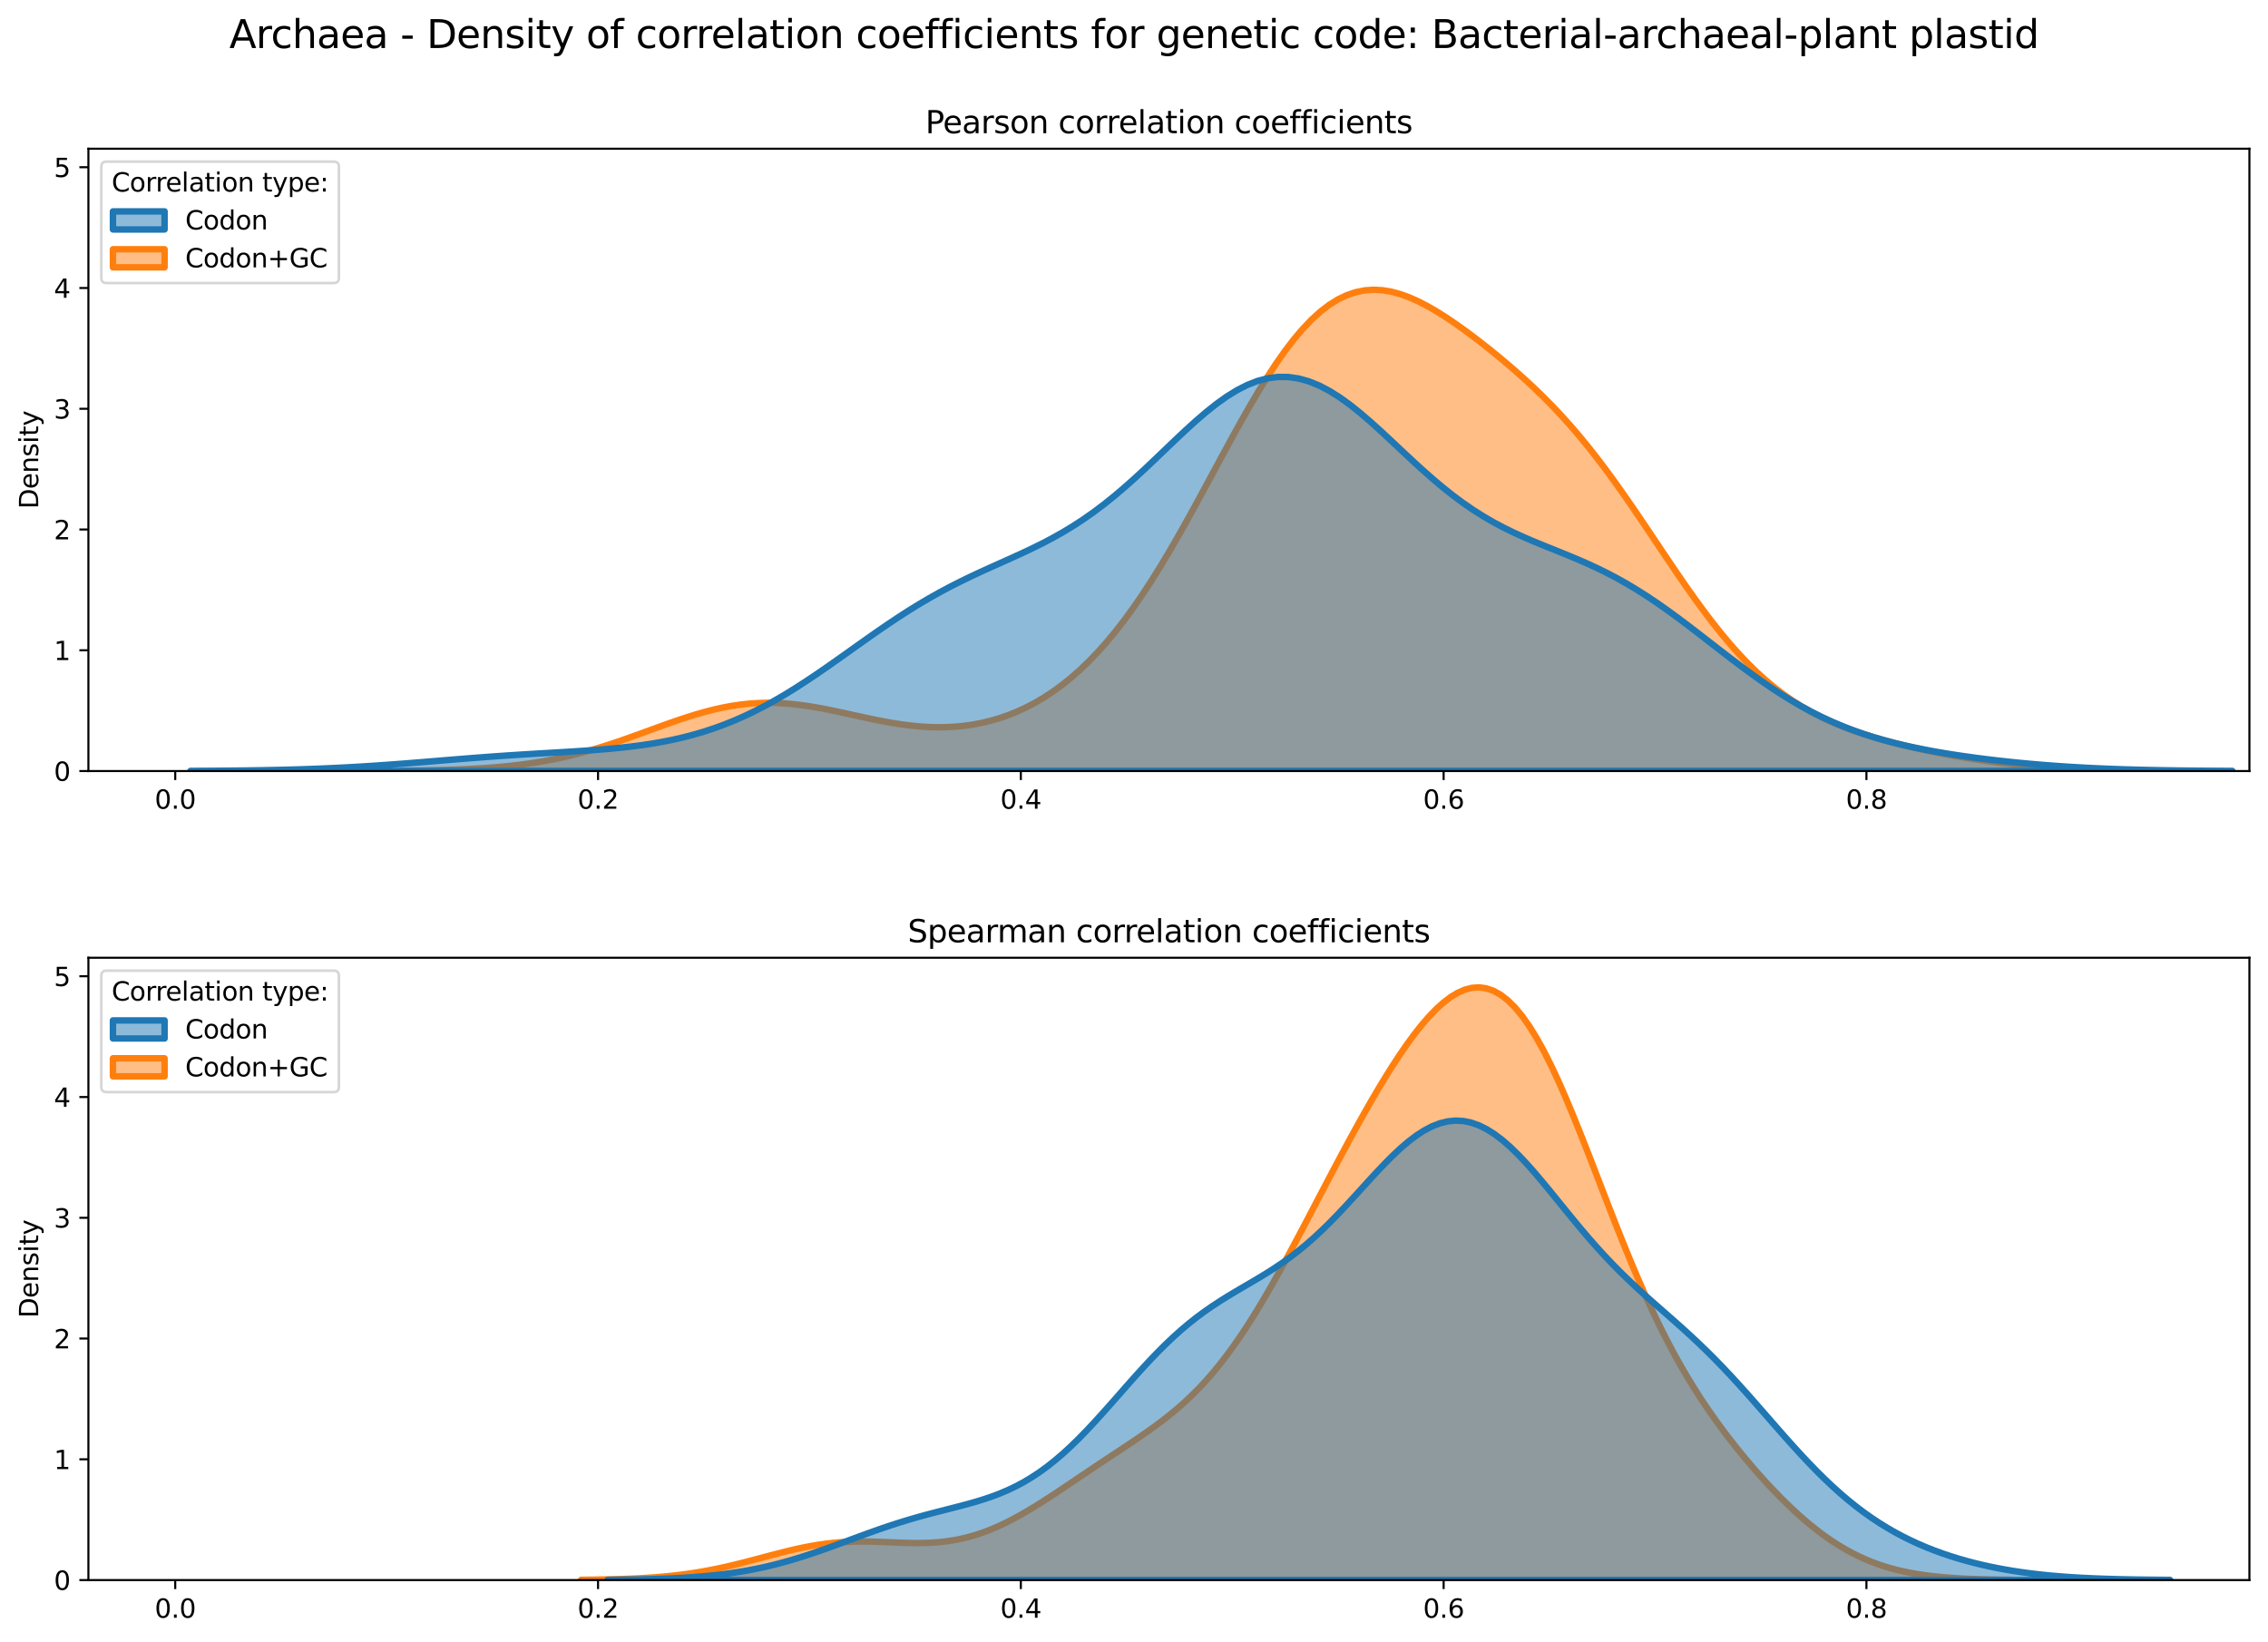 <?xml version="1.0" encoding="utf-8" standalone="no"?>
<!DOCTYPE svg PUBLIC "-//W3C//DTD SVG 1.1//EN"
  "http://www.w3.org/Graphics/SVG/1.1/DTD/svg11.dtd">
<svg xmlns:xlink="http://www.w3.org/1999/xlink" width="878.441pt" height="635.878pt" viewBox="0 0 878.441 635.878" xmlns="http://www.w3.org/2000/svg" version="1.1">
 <defs>
  <style type="text/css">*{stroke-linejoin: round; stroke-linecap: butt}</style>
 </defs>
 <g id="figure_1">
  <g id="patch_1">
   <path d="M 0 635.878 
L 878.441 635.878 
L 878.441 0 
L 0 0 
z
" style="fill: #ffffff"/>
  </g>
  <g id="axes_1">
   <g id="patch_2">
    <path d="M 34.241 298.643 
L 871.241 298.643 
L 871.241 57.6 
L 34.241 57.6 
z
" style="fill: #ffffff"/>
   </g>
   <g id="PolyCollection_1">
    <defs>
     <path id="m51c7a2a495" d="M 155.824 -337.359 
L 155.824 -337.235 
L 159.276 -337.235 
L 162.728 -337.235 
L 166.18 -337.235 
L 169.632 -337.235 
L 173.083 -337.235 
L 176.535 -337.235 
L 179.987 -337.235 
L 183.439 -337.235 
L 186.891 -337.235 
L 190.343 -337.235 
L 193.795 -337.235 
L 197.247 -337.235 
L 200.698 -337.235 
L 204.15 -337.235 
L 207.602 -337.235 
L 211.054 -337.235 
L 214.506 -337.235 
L 217.958 -337.235 
L 221.41 -337.235 
L 224.861 -337.235 
L 228.313 -337.235 
L 231.765 -337.235 
L 235.217 -337.235 
L 238.669 -337.235 
L 242.121 -337.235 
L 245.573 -337.235 
L 249.025 -337.235 
L 252.476 -337.235 
L 255.928 -337.235 
L 259.38 -337.235 
L 262.832 -337.235 
L 266.284 -337.235 
L 269.736 -337.235 
L 273.188 -337.235 
L 276.639 -337.235 
L 280.091 -337.235 
L 283.543 -337.235 
L 286.995 -337.235 
L 290.447 -337.235 
L 293.899 -337.235 
L 297.351 -337.235 
L 300.803 -337.235 
L 304.254 -337.235 
L 307.706 -337.235 
L 311.158 -337.235 
L 314.61 -337.235 
L 318.062 -337.235 
L 321.514 -337.235 
L 324.966 -337.235 
L 328.417 -337.235 
L 331.869 -337.235 
L 335.321 -337.235 
L 338.773 -337.235 
L 342.225 -337.235 
L 345.677 -337.235 
L 349.129 -337.235 
L 352.581 -337.235 
L 356.032 -337.235 
L 359.484 -337.235 
L 362.936 -337.235 
L 366.388 -337.235 
L 369.84 -337.235 
L 373.292 -337.235 
L 376.744 -337.235 
L 380.195 -337.235 
L 383.647 -337.235 
L 387.099 -337.235 
L 390.551 -337.235 
L 394.003 -337.235 
L 397.455 -337.235 
L 400.907 -337.235 
L 404.359 -337.235 
L 407.81 -337.235 
L 411.262 -337.235 
L 414.714 -337.235 
L 418.166 -337.235 
L 421.618 -337.235 
L 425.07 -337.235 
L 428.522 -337.235 
L 431.973 -337.235 
L 435.425 -337.235 
L 438.877 -337.235 
L 442.329 -337.235 
L 445.781 -337.235 
L 449.233 -337.235 
L 452.685 -337.235 
L 456.137 -337.235 
L 459.588 -337.235 
L 463.04 -337.235 
L 466.492 -337.235 
L 469.944 -337.235 
L 473.396 -337.235 
L 476.848 -337.235 
L 480.3 -337.235 
L 483.751 -337.235 
L 487.203 -337.235 
L 490.655 -337.235 
L 494.107 -337.235 
L 497.559 -337.235 
L 501.011 -337.235 
L 504.463 -337.235 
L 507.915 -337.235 
L 511.366 -337.235 
L 514.818 -337.235 
L 518.27 -337.235 
L 521.722 -337.235 
L 525.174 -337.235 
L 528.626 -337.235 
L 532.078 -337.235 
L 535.529 -337.235 
L 538.981 -337.235 
L 542.433 -337.235 
L 545.885 -337.235 
L 549.337 -337.235 
L 552.789 -337.235 
L 556.241 -337.235 
L 559.693 -337.235 
L 563.144 -337.235 
L 566.596 -337.235 
L 570.048 -337.235 
L 573.5 -337.235 
L 576.952 -337.235 
L 580.404 -337.235 
L 583.856 -337.235 
L 587.307 -337.235 
L 590.759 -337.235 
L 594.211 -337.235 
L 597.663 -337.235 
L 601.115 -337.235 
L 604.567 -337.235 
L 608.019 -337.235 
L 611.471 -337.235 
L 614.922 -337.235 
L 618.374 -337.235 
L 621.826 -337.235 
L 625.278 -337.235 
L 628.73 -337.235 
L 632.182 -337.235 
L 635.634 -337.235 
L 639.085 -337.235 
L 642.537 -337.235 
L 645.989 -337.235 
L 649.441 -337.235 
L 652.893 -337.235 
L 656.345 -337.235 
L 659.797 -337.235 
L 663.249 -337.235 
L 666.7 -337.235 
L 670.152 -337.235 
L 673.604 -337.235 
L 677.056 -337.235 
L 680.508 -337.235 
L 683.96 -337.235 
L 687.412 -337.235 
L 690.863 -337.235 
L 694.315 -337.235 
L 697.767 -337.235 
L 701.219 -337.235 
L 704.671 -337.235 
L 708.123 -337.235 
L 711.575 -337.235 
L 715.027 -337.235 
L 718.478 -337.235 
L 721.93 -337.235 
L 725.382 -337.235 
L 728.834 -337.235 
L 732.286 -337.235 
L 735.738 -337.235 
L 739.19 -337.235 
L 742.641 -337.235 
L 746.093 -337.235 
L 749.545 -337.235 
L 752.997 -337.235 
L 756.449 -337.235 
L 759.901 -337.235 
L 763.353 -337.235 
L 766.805 -337.235 
L 770.256 -337.235 
L 773.708 -337.235 
L 777.16 -337.235 
L 780.612 -337.235 
L 784.064 -337.235 
L 787.516 -337.235 
L 790.968 -337.235 
L 794.419 -337.235 
L 797.871 -337.235 
L 801.323 -337.235 
L 804.775 -337.235 
L 808.227 -337.235 
L 811.679 -337.235 
L 815.131 -337.235 
L 818.583 -337.235 
L 822.034 -337.235 
L 825.486 -337.235 
L 828.938 -337.235 
L 832.39 -337.235 
L 835.842 -337.235 
L 839.294 -337.235 
L 842.746 -337.235 
L 842.746 -337.301 
L 842.746 -337.301 
L 839.294 -337.321 
L 835.842 -337.346 
L 832.39 -337.378 
L 828.938 -337.417 
L 825.486 -337.464 
L 822.034 -337.523 
L 818.583 -337.594 
L 815.131 -337.679 
L 811.679 -337.78 
L 808.227 -337.899 
L 804.775 -338.039 
L 801.323 -338.202 
L 797.871 -338.39 
L 794.419 -338.605 
L 790.968 -338.849 
L 787.516 -339.125 
L 784.064 -339.433 
L 780.612 -339.775 
L 777.16 -340.153 
L 773.708 -340.567 
L 770.256 -341.018 
L 766.805 -341.506 
L 763.353 -342.031 
L 759.901 -342.593 
L 756.449 -343.192 
L 752.997 -343.827 
L 749.545 -344.5 
L 746.093 -345.211 
L 742.641 -345.962 
L 739.19 -346.754 
L 735.738 -347.591 
L 732.286 -348.479 
L 728.834 -349.422 
L 725.382 -350.43 
L 721.93 -351.512 
L 718.478 -352.678 
L 715.027 -353.942 
L 711.575 -355.318 
L 708.123 -356.822 
L 704.671 -358.472 
L 701.219 -360.283 
L 697.767 -362.275 
L 694.315 -364.464 
L 690.863 -366.866 
L 687.412 -369.495 
L 683.96 -372.364 
L 680.508 -375.482 
L 677.056 -378.852 
L 673.604 -382.477 
L 670.152 -386.351 
L 666.7 -390.467 
L 663.249 -394.808 
L 659.797 -399.357 
L 656.345 -404.089 
L 652.893 -408.975 
L 649.441 -413.983 
L 645.989 -419.077 
L 642.537 -424.222 
L 639.085 -429.379 
L 635.634 -434.512 
L 632.182 -439.585 
L 628.73 -444.566 
L 625.278 -449.426 
L 621.826 -454.142 
L 618.374 -458.695 
L 614.922 -463.071 
L 611.471 -467.264 
L 608.019 -471.273 
L 604.567 -475.099 
L 601.115 -478.753 
L 597.663 -482.243 
L 594.211 -485.586 
L 590.759 -488.795 
L 587.307 -491.885 
L 583.856 -494.869 
L 580.404 -497.76 
L 576.952 -500.564 
L 573.5 -503.285 
L 570.048 -505.92 
L 566.596 -508.463 
L 563.144 -510.901 
L 559.693 -513.214 
L 556.241 -515.379 
L 552.789 -517.369 
L 549.337 -519.149 
L 545.885 -520.686 
L 542.433 -521.942 
L 538.981 -522.88 
L 535.529 -523.461 
L 532.078 -523.652 
L 528.626 -523.42 
L 525.174 -522.736 
L 521.722 -521.579 
L 518.27 -519.932 
L 514.818 -517.785 
L 511.366 -515.136 
L 507.915 -511.99 
L 504.463 -508.361 
L 501.011 -504.269 
L 497.559 -499.742 
L 494.107 -494.814 
L 490.655 -489.527 
L 487.203 -483.925 
L 483.751 -478.058 
L 480.3 -471.977 
L 476.848 -465.737 
L 473.396 -459.391 
L 469.944 -452.993 
L 466.492 -446.594 
L 463.04 -440.243 
L 459.588 -433.986 
L 456.137 -427.863 
L 452.685 -421.912 
L 449.233 -416.163 
L 445.781 -410.643 
L 442.329 -405.373 
L 438.877 -400.369 
L 435.425 -395.644 
L 431.973 -391.203 
L 428.522 -387.05 
L 425.07 -383.185 
L 421.618 -379.605 
L 418.166 -376.304 
L 414.714 -373.275 
L 411.262 -370.51 
L 407.81 -367.998 
L 404.359 -365.731 
L 400.907 -363.697 
L 397.455 -361.887 
L 394.003 -360.291 
L 390.551 -358.9 
L 387.099 -357.705 
L 383.647 -356.698 
L 380.195 -355.872 
L 376.744 -355.219 
L 373.292 -354.731 
L 369.84 -354.402 
L 366.388 -354.225 
L 362.936 -354.191 
L 359.484 -354.293 
L 356.032 -354.521 
L 352.581 -354.864 
L 349.129 -355.312 
L 345.677 -355.852 
L 342.225 -356.469 
L 338.773 -357.148 
L 335.321 -357.872 
L 331.869 -358.625 
L 328.417 -359.386 
L 324.966 -360.138 
L 321.514 -360.861 
L 318.062 -361.537 
L 314.61 -362.146 
L 311.158 -362.673 
L 307.706 -363.1 
L 304.254 -363.415 
L 300.803 -363.606 
L 297.351 -363.664 
L 293.899 -363.582 
L 290.447 -363.359 
L 286.995 -362.993 
L 283.543 -362.487 
L 280.091 -361.848 
L 276.639 -361.083 
L 273.188 -360.203 
L 269.736 -359.222 
L 266.284 -358.153 
L 262.832 -357.013 
L 259.38 -355.818 
L 255.928 -354.585 
L 252.476 -353.33 
L 249.025 -352.071 
L 245.573 -350.821 
L 242.121 -349.596 
L 238.669 -348.407 
L 235.217 -347.266 
L 231.765 -346.182 
L 228.313 -345.162 
L 224.861 -344.211 
L 221.41 -343.332 
L 217.958 -342.528 
L 214.506 -341.799 
L 211.054 -341.143 
L 207.602 -340.558 
L 204.15 -340.041 
L 200.698 -339.588 
L 197.247 -339.194 
L 193.795 -338.855 
L 190.343 -338.565 
L 186.891 -338.319 
L 183.439 -338.113 
L 179.987 -337.94 
L 176.535 -337.798 
L 173.083 -337.681 
L 169.632 -337.585 
L 166.18 -337.509 
L 162.728 -337.447 
L 159.276 -337.398 
L 155.824 -337.359 
z
" style="stroke: #ff7f0e; stroke-width: 2.5"/>
    </defs>
    <g clip-path="url(#p45ad59448d)">
     <use xlink:href="#m51c7a2a495" x="0" y="635.878" style="fill: #ff7f0e; fill-opacity: 0.5; stroke: #ff7f0e; stroke-width: 2.5"/>
    </g>
   </g>
   <g id="PolyCollection_2">
    <defs>
     <path id="m5a6b6998b7" d="M 73.783 -337.292 
L 73.783 -337.235 
L 77.757 -337.235 
L 81.731 -337.235 
L 85.705 -337.235 
L 89.679 -337.235 
L 93.653 -337.235 
L 97.627 -337.235 
L 101.601 -337.235 
L 105.575 -337.235 
L 109.549 -337.235 
L 113.523 -337.235 
L 117.497 -337.235 
L 121.471 -337.235 
L 125.445 -337.235 
L 129.419 -337.235 
L 133.393 -337.235 
L 137.368 -337.235 
L 141.342 -337.235 
L 145.316 -337.235 
L 149.29 -337.235 
L 153.264 -337.235 
L 157.238 -337.235 
L 161.212 -337.235 
L 165.186 -337.235 
L 169.16 -337.235 
L 173.134 -337.235 
L 177.108 -337.235 
L 181.082 -337.235 
L 185.056 -337.235 
L 189.03 -337.235 
L 193.004 -337.235 
L 196.978 -337.235 
L 200.953 -337.235 
L 204.927 -337.235 
L 208.901 -337.235 
L 212.875 -337.235 
L 216.849 -337.235 
L 220.823 -337.235 
L 224.797 -337.235 
L 228.771 -337.235 
L 232.745 -337.235 
L 236.719 -337.235 
L 240.693 -337.235 
L 244.667 -337.235 
L 248.641 -337.235 
L 252.615 -337.235 
L 256.589 -337.235 
L 260.563 -337.235 
L 264.538 -337.235 
L 268.512 -337.235 
L 272.486 -337.235 
L 276.46 -337.235 
L 280.434 -337.235 
L 284.408 -337.235 
L 288.382 -337.235 
L 292.356 -337.235 
L 296.33 -337.235 
L 300.304 -337.235 
L 304.278 -337.235 
L 308.252 -337.235 
L 312.226 -337.235 
L 316.2 -337.235 
L 320.174 -337.235 
L 324.148 -337.235 
L 328.123 -337.235 
L 332.097 -337.235 
L 336.071 -337.235 
L 340.045 -337.235 
L 344.019 -337.235 
L 347.993 -337.235 
L 351.967 -337.235 
L 355.941 -337.235 
L 359.915 -337.235 
L 363.889 -337.235 
L 367.863 -337.235 
L 371.837 -337.235 
L 375.811 -337.235 
L 379.785 -337.235 
L 383.759 -337.235 
L 387.733 -337.235 
L 391.708 -337.235 
L 395.682 -337.235 
L 399.656 -337.235 
L 403.63 -337.235 
L 407.604 -337.235 
L 411.578 -337.235 
L 415.552 -337.235 
L 419.526 -337.235 
L 423.5 -337.235 
L 427.474 -337.235 
L 431.448 -337.235 
L 435.422 -337.235 
L 439.396 -337.235 
L 443.37 -337.235 
L 447.344 -337.235 
L 451.318 -337.235 
L 455.293 -337.235 
L 459.267 -337.235 
L 463.241 -337.235 
L 467.215 -337.235 
L 471.189 -337.235 
L 475.163 -337.235 
L 479.137 -337.235 
L 483.111 -337.235 
L 487.085 -337.235 
L 491.059 -337.235 
L 495.033 -337.235 
L 499.007 -337.235 
L 502.981 -337.235 
L 506.955 -337.235 
L 510.929 -337.235 
L 514.903 -337.235 
L 518.878 -337.235 
L 522.852 -337.235 
L 526.826 -337.235 
L 530.8 -337.235 
L 534.774 -337.235 
L 538.748 -337.235 
L 542.722 -337.235 
L 546.696 -337.235 
L 550.67 -337.235 
L 554.644 -337.235 
L 558.618 -337.235 
L 562.592 -337.235 
L 566.566 -337.235 
L 570.54 -337.235 
L 574.514 -337.235 
L 578.488 -337.235 
L 582.463 -337.235 
L 586.437 -337.235 
L 590.411 -337.235 
L 594.385 -337.235 
L 598.359 -337.235 
L 602.333 -337.235 
L 606.307 -337.235 
L 610.281 -337.235 
L 614.255 -337.235 
L 618.229 -337.235 
L 622.203 -337.235 
L 626.177 -337.235 
L 630.151 -337.235 
L 634.125 -337.235 
L 638.099 -337.235 
L 642.073 -337.235 
L 646.048 -337.235 
L 650.022 -337.235 
L 653.996 -337.235 
L 657.97 -337.235 
L 661.944 -337.235 
L 665.918 -337.235 
L 669.892 -337.235 
L 673.866 -337.235 
L 677.84 -337.235 
L 681.814 -337.235 
L 685.788 -337.235 
L 689.762 -337.235 
L 693.736 -337.235 
L 697.71 -337.235 
L 701.684 -337.235 
L 705.658 -337.235 
L 709.633 -337.235 
L 713.607 -337.235 
L 717.581 -337.235 
L 721.555 -337.235 
L 725.529 -337.235 
L 729.503 -337.235 
L 733.477 -337.235 
L 737.451 -337.235 
L 741.425 -337.235 
L 745.399 -337.235 
L 749.373 -337.235 
L 753.347 -337.235 
L 757.321 -337.235 
L 761.295 -337.235 
L 765.269 -337.235 
L 769.243 -337.235 
L 773.218 -337.235 
L 777.192 -337.235 
L 781.166 -337.235 
L 785.14 -337.235 
L 789.114 -337.235 
L 793.088 -337.235 
L 797.062 -337.235 
L 801.036 -337.235 
L 805.01 -337.235 
L 808.984 -337.235 
L 812.958 -337.235 
L 816.932 -337.235 
L 820.906 -337.235 
L 824.88 -337.235 
L 828.854 -337.235 
L 832.828 -337.235 
L 836.803 -337.235 
L 840.777 -337.235 
L 844.751 -337.235 
L 848.725 -337.235 
L 852.699 -337.235 
L 856.673 -337.235 
L 860.647 -337.235 
L 864.621 -337.235 
L 864.621 -337.292 
L 864.621 -337.292 
L 860.647 -337.31 
L 856.673 -337.333 
L 852.699 -337.361 
L 848.725 -337.396 
L 844.751 -337.439 
L 840.777 -337.492 
L 836.803 -337.556 
L 832.828 -337.632 
L 828.854 -337.723 
L 824.88 -337.83 
L 820.906 -337.955 
L 816.932 -338.1 
L 812.958 -338.266 
L 808.984 -338.455 
L 805.01 -338.669 
L 801.036 -338.908 
L 797.062 -339.174 
L 793.088 -339.467 
L 789.114 -339.789 
L 785.14 -340.139 
L 781.166 -340.52 
L 777.192 -340.931 
L 773.218 -341.373 
L 769.243 -341.849 
L 765.269 -342.358 
L 761.295 -342.906 
L 757.321 -343.493 
L 753.347 -344.126 
L 749.373 -344.81 
L 745.399 -345.55 
L 741.425 -346.356 
L 737.451 -347.235 
L 733.477 -348.198 
L 729.503 -349.254 
L 725.529 -350.416 
L 721.555 -351.694 
L 717.581 -353.098 
L 713.607 -354.639 
L 709.633 -356.324 
L 705.658 -358.161 
L 701.684 -360.155 
L 697.71 -362.305 
L 693.736 -364.612 
L 689.762 -367.07 
L 685.788 -369.671 
L 681.814 -372.402 
L 677.84 -375.248 
L 673.866 -378.19 
L 669.892 -381.204 
L 665.918 -384.268 
L 661.944 -387.354 
L 657.97 -390.435 
L 653.996 -393.483 
L 650.022 -396.472 
L 646.048 -399.376 
L 642.073 -402.172 
L 638.099 -404.843 
L 634.125 -407.374 
L 630.151 -409.757 
L 626.177 -411.987 
L 622.203 -414.07 
L 618.229 -416.014 
L 614.255 -417.835 
L 610.281 -419.555 
L 606.307 -421.202 
L 602.333 -422.807 
L 598.359 -424.406 
L 594.385 -426.035 
L 590.411 -427.733 
L 586.437 -429.536 
L 582.463 -431.479 
L 578.488 -433.591 
L 574.514 -435.897 
L 570.54 -438.415 
L 566.566 -441.152 
L 562.592 -444.111 
L 558.618 -447.28 
L 554.644 -450.639 
L 550.67 -454.16 
L 546.696 -457.803 
L 542.722 -461.52 
L 538.748 -465.256 
L 534.774 -468.95 
L 530.8 -472.537 
L 526.826 -475.95 
L 522.852 -479.121 
L 518.878 -481.986 
L 514.903 -484.484 
L 510.929 -486.561 
L 506.955 -488.17 
L 502.981 -489.275 
L 499.007 -489.851 
L 495.033 -489.885 
L 491.059 -489.375 
L 487.085 -488.333 
L 483.111 -486.782 
L 479.137 -484.757 
L 475.163 -482.301 
L 471.189 -479.466 
L 467.215 -476.311 
L 463.241 -472.898 
L 459.267 -469.293 
L 455.293 -465.559 
L 451.318 -461.76 
L 447.344 -457.954 
L 443.37 -454.196 
L 439.396 -450.531 
L 435.422 -447 
L 431.448 -443.631 
L 427.474 -440.446 
L 423.5 -437.459 
L 419.526 -434.674 
L 415.552 -432.086 
L 411.578 -429.684 
L 407.604 -427.452 
L 403.63 -425.367 
L 399.656 -423.403 
L 395.682 -421.53 
L 391.708 -419.719 
L 387.733 -417.938 
L 383.759 -416.159 
L 379.785 -414.352 
L 375.811 -412.494 
L 371.837 -410.564 
L 367.863 -408.543 
L 363.889 -406.42 
L 359.915 -404.187 
L 355.941 -401.843 
L 351.967 -399.389 
L 347.993 -396.833 
L 344.019 -394.186 
L 340.045 -391.464 
L 336.071 -388.685 
L 332.097 -385.87 
L 328.123 -383.041 
L 324.148 -380.22 
L 320.174 -377.432 
L 316.2 -374.698 
L 312.226 -372.039 
L 308.252 -369.474 
L 304.278 -367.02 
L 300.304 -364.69 
L 296.33 -362.497 
L 292.356 -360.448 
L 288.382 -358.548 
L 284.408 -356.8 
L 280.434 -355.204 
L 276.46 -353.758 
L 272.486 -352.457 
L 268.512 -351.295 
L 264.538 -350.264 
L 260.563 -349.356 
L 256.589 -348.561 
L 252.615 -347.869 
L 248.641 -347.269 
L 244.667 -346.75 
L 240.693 -346.301 
L 236.719 -345.911 
L 232.745 -345.571 
L 228.771 -345.269 
L 224.797 -344.996 
L 220.823 -344.745 
L 216.849 -344.505 
L 212.875 -344.272 
L 208.901 -344.038 
L 204.927 -343.798 
L 200.953 -343.55 
L 196.978 -343.29 
L 193.004 -343.018 
L 189.03 -342.731 
L 185.056 -342.433 
L 181.082 -342.123 
L 177.108 -341.804 
L 173.134 -341.48 
L 169.16 -341.152 
L 165.186 -340.825 
L 161.212 -340.503 
L 157.238 -340.188 
L 153.264 -339.884 
L 149.29 -339.593 
L 145.316 -339.319 
L 141.342 -339.062 
L 137.368 -338.824 
L 133.393 -338.607 
L 129.419 -338.41 
L 125.445 -338.233 
L 121.471 -338.076 
L 117.497 -337.938 
L 113.523 -337.818 
L 109.549 -337.714 
L 105.575 -337.626 
L 101.601 -337.551 
L 97.627 -337.489 
L 93.653 -337.437 
L 89.679 -337.395 
L 85.705 -337.36 
L 81.731 -337.332 
L 77.757 -337.31 
L 73.783 -337.292 
z
" style="stroke: #1f77b4; stroke-width: 2.5"/>
    </defs>
    <g clip-path="url(#p45ad59448d)">
     <use xlink:href="#m5a6b6998b7" x="0" y="635.878" style="fill: #1f77b4; fill-opacity: 0.5; stroke: #1f77b4; stroke-width: 2.5"/>
    </g>
   </g>
   <g id="matplotlib.axis_1">
    <g id="xtick_1">
     <g id="line2d_1">
      <defs>
       <path id="m5007ef8974" d="M 0 0 
L 0 3.5 
" style="stroke: #000000; stroke-width: 0.8"/>
      </defs>
      <g>
       <use xlink:href="#m5007ef8974" x="67.875" y="298.643" style="stroke: #000000; stroke-width: 0.8"/>
      </g>
     </g>
     <g id="text_1">
      <!-- 0.0 -->
      <g transform="translate(59.923 313.242) scale(0.1 -0.1)">
       <defs>
        <path id="DejaVuSans-30" d="M 2034 4250 
Q 1547 4250 1301 3770 
Q 1056 3291 1056 2328 
Q 1056 1369 1301 889 
Q 1547 409 2034 409 
Q 2525 409 2770 889 
Q 3016 1369 3016 2328 
Q 3016 3291 2770 3770 
Q 2525 4250 2034 4250 
z
M 2034 4750 
Q 2819 4750 3233 4129 
Q 3647 3509 3647 2328 
Q 3647 1150 3233 529 
Q 2819 -91 2034 -91 
Q 1250 -91 836 529 
Q 422 1150 422 2328 
Q 422 3509 836 4129 
Q 1250 4750 2034 4750 
z
" transform="scale(0.016)"/>
        <path id="DejaVuSans-2e" d="M 684 794 
L 1344 794 
L 1344 0 
L 684 0 
L 684 794 
z
" transform="scale(0.016)"/>
       </defs>
       <use xlink:href="#DejaVuSans-30"/>
       <use xlink:href="#DejaVuSans-2e" x="63.623"/>
       <use xlink:href="#DejaVuSans-30" x="95.41"/>
      </g>
     </g>
    </g>
    <g id="xtick_2">
     <g id="line2d_2">
      <g>
       <use xlink:href="#m5007ef8974" x="231.632" y="298.643" style="stroke: #000000; stroke-width: 0.8"/>
      </g>
     </g>
     <g id="text_2">
      <!-- 0.2 -->
      <g transform="translate(223.68 313.242) scale(0.1 -0.1)">
       <defs>
        <path id="DejaVuSans-32" d="M 1228 531 
L 3431 531 
L 3431 0 
L 469 0 
L 469 531 
Q 828 903 1448 1529 
Q 2069 2156 2228 2338 
Q 2531 2678 2651 2914 
Q 2772 3150 2772 3378 
Q 2772 3750 2511 3984 
Q 2250 4219 1831 4219 
Q 1534 4219 1204 4116 
Q 875 4013 500 3803 
L 500 4441 
Q 881 4594 1212 4672 
Q 1544 4750 1819 4750 
Q 2544 4750 2975 4387 
Q 3406 4025 3406 3419 
Q 3406 3131 3298 2873 
Q 3191 2616 2906 2266 
Q 2828 2175 2409 1742 
Q 1991 1309 1228 531 
z
" transform="scale(0.016)"/>
       </defs>
       <use xlink:href="#DejaVuSans-30"/>
       <use xlink:href="#DejaVuSans-2e" x="63.623"/>
       <use xlink:href="#DejaVuSans-32" x="95.41"/>
      </g>
     </g>
    </g>
    <g id="xtick_3">
     <g id="line2d_3">
      <g>
       <use xlink:href="#m5007ef8974" x="395.389" y="298.643" style="stroke: #000000; stroke-width: 0.8"/>
      </g>
     </g>
     <g id="text_3">
      <!-- 0.4 -->
      <g transform="translate(387.437 313.242) scale(0.1 -0.1)">
       <defs>
        <path id="DejaVuSans-34" d="M 2419 4116 
L 825 1625 
L 2419 1625 
L 2419 4116 
z
M 2253 4666 
L 3047 4666 
L 3047 1625 
L 3713 1625 
L 3713 1100 
L 3047 1100 
L 3047 0 
L 2419 0 
L 2419 1100 
L 313 1100 
L 313 1709 
L 2253 4666 
z
" transform="scale(0.016)"/>
       </defs>
       <use xlink:href="#DejaVuSans-30"/>
       <use xlink:href="#DejaVuSans-2e" x="63.623"/>
       <use xlink:href="#DejaVuSans-34" x="95.41"/>
      </g>
     </g>
    </g>
    <g id="xtick_4">
     <g id="line2d_4">
      <g>
       <use xlink:href="#m5007ef8974" x="559.146" y="298.643" style="stroke: #000000; stroke-width: 0.8"/>
      </g>
     </g>
     <g id="text_4">
      <!-- 0.6 -->
      <g transform="translate(551.194 313.242) scale(0.1 -0.1)">
       <defs>
        <path id="DejaVuSans-36" d="M 2113 2584 
Q 1688 2584 1439 2293 
Q 1191 2003 1191 1497 
Q 1191 994 1439 701 
Q 1688 409 2113 409 
Q 2538 409 2786 701 
Q 3034 994 3034 1497 
Q 3034 2003 2786 2293 
Q 2538 2584 2113 2584 
z
M 3366 4563 
L 3366 3988 
Q 3128 4100 2886 4159 
Q 2644 4219 2406 4219 
Q 1781 4219 1451 3797 
Q 1122 3375 1075 2522 
Q 1259 2794 1537 2939 
Q 1816 3084 2150 3084 
Q 2853 3084 3261 2657 
Q 3669 2231 3669 1497 
Q 3669 778 3244 343 
Q 2819 -91 2113 -91 
Q 1303 -91 875 529 
Q 447 1150 447 2328 
Q 447 3434 972 4092 
Q 1497 4750 2381 4750 
Q 2619 4750 2861 4703 
Q 3103 4656 3366 4563 
z
" transform="scale(0.016)"/>
       </defs>
       <use xlink:href="#DejaVuSans-30"/>
       <use xlink:href="#DejaVuSans-2e" x="63.623"/>
       <use xlink:href="#DejaVuSans-36" x="95.41"/>
      </g>
     </g>
    </g>
    <g id="xtick_5">
     <g id="line2d_5">
      <g>
       <use xlink:href="#m5007ef8974" x="722.903" y="298.643" style="stroke: #000000; stroke-width: 0.8"/>
      </g>
     </g>
     <g id="text_5">
      <!-- 0.8 -->
      <g transform="translate(714.952 313.242) scale(0.1 -0.1)">
       <defs>
        <path id="DejaVuSans-38" d="M 2034 2216 
Q 1584 2216 1326 1975 
Q 1069 1734 1069 1313 
Q 1069 891 1326 650 
Q 1584 409 2034 409 
Q 2484 409 2743 651 
Q 3003 894 3003 1313 
Q 3003 1734 2745 1975 
Q 2488 2216 2034 2216 
z
M 1403 2484 
Q 997 2584 770 2862 
Q 544 3141 544 3541 
Q 544 4100 942 4425 
Q 1341 4750 2034 4750 
Q 2731 4750 3128 4425 
Q 3525 4100 3525 3541 
Q 3525 3141 3298 2862 
Q 3072 2584 2669 2484 
Q 3125 2378 3379 2068 
Q 3634 1759 3634 1313 
Q 3634 634 3220 271 
Q 2806 -91 2034 -91 
Q 1263 -91 848 271 
Q 434 634 434 1313 
Q 434 1759 690 2068 
Q 947 2378 1403 2484 
z
M 1172 3481 
Q 1172 3119 1398 2916 
Q 1625 2713 2034 2713 
Q 2441 2713 2670 2916 
Q 2900 3119 2900 3481 
Q 2900 3844 2670 4047 
Q 2441 4250 2034 4250 
Q 1625 4250 1398 4047 
Q 1172 3844 1172 3481 
z
" transform="scale(0.016)"/>
       </defs>
       <use xlink:href="#DejaVuSans-30"/>
       <use xlink:href="#DejaVuSans-2e" x="63.623"/>
       <use xlink:href="#DejaVuSans-38" x="95.41"/>
      </g>
     </g>
    </g>
   </g>
   <g id="matplotlib.axis_2">
    <g id="ytick_1">
     <g id="line2d_6">
      <defs>
       <path id="me5d93964e9" d="M 0 0 
L -3.5 0 
" style="stroke: #000000; stroke-width: 0.8"/>
      </defs>
      <g>
       <use xlink:href="#me5d93964e9" x="34.241" y="298.643" style="stroke: #000000; stroke-width: 0.8"/>
      </g>
     </g>
     <g id="text_6">
      <!-- 0 -->
      <g transform="translate(20.878 302.443) scale(0.1 -0.1)">
       <use xlink:href="#DejaVuSans-30"/>
      </g>
     </g>
    </g>
    <g id="ytick_2">
     <g id="line2d_7">
      <g>
       <use xlink:href="#me5d93964e9" x="34.241" y="251.869" style="stroke: #000000; stroke-width: 0.8"/>
      </g>
     </g>
     <g id="text_7">
      <!-- 1 -->
      <g transform="translate(20.878 255.669) scale(0.1 -0.1)">
       <defs>
        <path id="DejaVuSans-31" d="M 794 531 
L 1825 531 
L 1825 4091 
L 703 3866 
L 703 4441 
L 1819 4666 
L 2450 4666 
L 2450 531 
L 3481 531 
L 3481 0 
L 794 0 
L 794 531 
z
" transform="scale(0.016)"/>
       </defs>
       <use xlink:href="#DejaVuSans-31"/>
      </g>
     </g>
    </g>
    <g id="ytick_3">
     <g id="line2d_8">
      <g>
       <use xlink:href="#me5d93964e9" x="34.241" y="205.095" style="stroke: #000000; stroke-width: 0.8"/>
      </g>
     </g>
     <g id="text_8">
      <!-- 2 -->
      <g transform="translate(20.878 208.894) scale(0.1 -0.1)">
       <use xlink:href="#DejaVuSans-32"/>
      </g>
     </g>
    </g>
    <g id="ytick_4">
     <g id="line2d_9">
      <g>
       <use xlink:href="#me5d93964e9" x="34.241" y="158.321" style="stroke: #000000; stroke-width: 0.8"/>
      </g>
     </g>
     <g id="text_9">
      <!-- 3 -->
      <g transform="translate(20.878 162.12) scale(0.1 -0.1)">
       <defs>
        <path id="DejaVuSans-33" d="M 2597 2516 
Q 3050 2419 3304 2112 
Q 3559 1806 3559 1356 
Q 3559 666 3084 287 
Q 2609 -91 1734 -91 
Q 1441 -91 1130 -33 
Q 819 25 488 141 
L 488 750 
Q 750 597 1062 519 
Q 1375 441 1716 441 
Q 2309 441 2620 675 
Q 2931 909 2931 1356 
Q 2931 1769 2642 2001 
Q 2353 2234 1838 2234 
L 1294 2234 
L 1294 2753 
L 1863 2753 
Q 2328 2753 2575 2939 
Q 2822 3125 2822 3475 
Q 2822 3834 2567 4026 
Q 2313 4219 1838 4219 
Q 1578 4219 1281 4162 
Q 984 4106 628 3988 
L 628 4550 
Q 988 4650 1302 4700 
Q 1616 4750 1894 4750 
Q 2613 4750 3031 4423 
Q 3450 4097 3450 3541 
Q 3450 3153 3228 2886 
Q 3006 2619 2597 2516 
z
" transform="scale(0.016)"/>
       </defs>
       <use xlink:href="#DejaVuSans-33"/>
      </g>
     </g>
    </g>
    <g id="ytick_5">
     <g id="line2d_10">
      <g>
       <use xlink:href="#me5d93964e9" x="34.241" y="111.547" style="stroke: #000000; stroke-width: 0.8"/>
      </g>
     </g>
     <g id="text_10">
      <!-- 4 -->
      <g transform="translate(20.878 115.346) scale(0.1 -0.1)">
       <use xlink:href="#DejaVuSans-34"/>
      </g>
     </g>
    </g>
    <g id="ytick_6">
     <g id="line2d_11">
      <g>
       <use xlink:href="#me5d93964e9" x="34.241" y="64.773" style="stroke: #000000; stroke-width: 0.8"/>
      </g>
     </g>
     <g id="text_11">
      <!-- 5 -->
      <g transform="translate(20.878 68.572) scale(0.1 -0.1)">
       <defs>
        <path id="DejaVuSans-35" d="M 691 4666 
L 3169 4666 
L 3169 4134 
L 1269 4134 
L 1269 2991 
Q 1406 3038 1543 3061 
Q 1681 3084 1819 3084 
Q 2600 3084 3056 2656 
Q 3513 2228 3513 1497 
Q 3513 744 3044 326 
Q 2575 -91 1722 -91 
Q 1428 -91 1123 -41 
Q 819 9 494 109 
L 494 744 
Q 775 591 1075 516 
Q 1375 441 1709 441 
Q 2250 441 2565 725 
Q 2881 1009 2881 1497 
Q 2881 1984 2565 2268 
Q 2250 2553 1709 2553 
Q 1456 2553 1204 2497 
Q 953 2441 691 2322 
L 691 4666 
z
" transform="scale(0.016)"/>
       </defs>
       <use xlink:href="#DejaVuSans-35"/>
      </g>
     </g>
    </g>
    <g id="text_12">
     <!-- Density -->
     <g transform="translate(14.798 197.13) rotate(-90) scale(0.1 -0.1)">
      <defs>
       <path id="DejaVuSans-44" d="M 1259 4147 
L 1259 519 
L 2022 519 
Q 2988 519 3436 956 
Q 3884 1394 3884 2338 
Q 3884 3275 3436 3711 
Q 2988 4147 2022 4147 
L 1259 4147 
z
M 628 4666 
L 1925 4666 
Q 3281 4666 3915 4102 
Q 4550 3538 4550 2338 
Q 4550 1131 3912 565 
Q 3275 0 1925 0 
L 628 0 
L 628 4666 
z
" transform="scale(0.016)"/>
       <path id="DejaVuSans-65" d="M 3597 1894 
L 3597 1613 
L 953 1613 
Q 991 1019 1311 708 
Q 1631 397 2203 397 
Q 2534 397 2845 478 
Q 3156 559 3463 722 
L 3463 178 
Q 3153 47 2828 -22 
Q 2503 -91 2169 -91 
Q 1331 -91 842 396 
Q 353 884 353 1716 
Q 353 2575 817 3079 
Q 1281 3584 2069 3584 
Q 2775 3584 3186 3129 
Q 3597 2675 3597 1894 
z
M 3022 2063 
Q 3016 2534 2758 2815 
Q 2500 3097 2075 3097 
Q 1594 3097 1305 2825 
Q 1016 2553 972 2059 
L 3022 2063 
z
" transform="scale(0.016)"/>
       <path id="DejaVuSans-6e" d="M 3513 2113 
L 3513 0 
L 2938 0 
L 2938 2094 
Q 2938 2591 2744 2837 
Q 2550 3084 2163 3084 
Q 1697 3084 1428 2787 
Q 1159 2491 1159 1978 
L 1159 0 
L 581 0 
L 581 3500 
L 1159 3500 
L 1159 2956 
Q 1366 3272 1645 3428 
Q 1925 3584 2291 3584 
Q 2894 3584 3203 3211 
Q 3513 2838 3513 2113 
z
" transform="scale(0.016)"/>
       <path id="DejaVuSans-73" d="M 2834 3397 
L 2834 2853 
Q 2591 2978 2328 3040 
Q 2066 3103 1784 3103 
Q 1356 3103 1142 2972 
Q 928 2841 928 2578 
Q 928 2378 1081 2264 
Q 1234 2150 1697 2047 
L 1894 2003 
Q 2506 1872 2764 1633 
Q 3022 1394 3022 966 
Q 3022 478 2636 193 
Q 2250 -91 1575 -91 
Q 1294 -91 989 -36 
Q 684 19 347 128 
L 347 722 
Q 666 556 975 473 
Q 1284 391 1588 391 
Q 1994 391 2212 530 
Q 2431 669 2431 922 
Q 2431 1156 2273 1281 
Q 2116 1406 1581 1522 
L 1381 1569 
Q 847 1681 609 1914 
Q 372 2147 372 2553 
Q 372 3047 722 3315 
Q 1072 3584 1716 3584 
Q 2034 3584 2315 3537 
Q 2597 3491 2834 3397 
z
" transform="scale(0.016)"/>
       <path id="DejaVuSans-69" d="M 603 3500 
L 1178 3500 
L 1178 0 
L 603 0 
L 603 3500 
z
M 603 4863 
L 1178 4863 
L 1178 4134 
L 603 4134 
L 603 4863 
z
" transform="scale(0.016)"/>
       <path id="DejaVuSans-74" d="M 1172 4494 
L 1172 3500 
L 2356 3500 
L 2356 3053 
L 1172 3053 
L 1172 1153 
Q 1172 725 1289 603 
Q 1406 481 1766 481 
L 2356 481 
L 2356 0 
L 1766 0 
Q 1100 0 847 248 
Q 594 497 594 1153 
L 594 3053 
L 172 3053 
L 172 3500 
L 594 3500 
L 594 4494 
L 1172 4494 
z
" transform="scale(0.016)"/>
       <path id="DejaVuSans-79" d="M 2059 -325 
Q 1816 -950 1584 -1140 
Q 1353 -1331 966 -1331 
L 506 -1331 
L 506 -850 
L 844 -850 
Q 1081 -850 1212 -737 
Q 1344 -625 1503 -206 
L 1606 56 
L 191 3500 
L 800 3500 
L 1894 763 
L 2988 3500 
L 3597 3500 
L 2059 -325 
z
" transform="scale(0.016)"/>
      </defs>
      <use xlink:href="#DejaVuSans-44"/>
      <use xlink:href="#DejaVuSans-65" x="77.002"/>
      <use xlink:href="#DejaVuSans-6e" x="138.525"/>
      <use xlink:href="#DejaVuSans-73" x="201.904"/>
      <use xlink:href="#DejaVuSans-69" x="254.004"/>
      <use xlink:href="#DejaVuSans-74" x="281.787"/>
      <use xlink:href="#DejaVuSans-79" x="320.996"/>
     </g>
    </g>
   </g>
   <g id="patch_3">
    <path d="M 34.241 298.643 
L 34.241 57.6 
" style="fill: none; stroke: #000000; stroke-width: 0.8; stroke-linejoin: miter; stroke-linecap: square"/>
   </g>
   <g id="patch_4">
    <path d="M 871.241 298.643 
L 871.241 57.6 
" style="fill: none; stroke: #000000; stroke-width: 0.8; stroke-linejoin: miter; stroke-linecap: square"/>
   </g>
   <g id="patch_5">
    <path d="M 34.241 298.643 
L 871.241 298.643 
" style="fill: none; stroke: #000000; stroke-width: 0.8; stroke-linejoin: miter; stroke-linecap: square"/>
   </g>
   <g id="patch_6">
    <path d="M 34.241 57.6 
L 871.241 57.6 
" style="fill: none; stroke: #000000; stroke-width: 0.8; stroke-linejoin: miter; stroke-linecap: square"/>
   </g>
   <g id="text_13">
    <!-- Pearson correlation coefficients -->
    <g transform="translate(358.408 51.6) scale(0.12 -0.12)">
     <defs>
      <path id="DejaVuSans-50" d="M 1259 4147 
L 1259 2394 
L 2053 2394 
Q 2494 2394 2734 2622 
Q 2975 2850 2975 3272 
Q 2975 3691 2734 3919 
Q 2494 4147 2053 4147 
L 1259 4147 
z
M 628 4666 
L 2053 4666 
Q 2838 4666 3239 4311 
Q 3641 3956 3641 3272 
Q 3641 2581 3239 2228 
Q 2838 1875 2053 1875 
L 1259 1875 
L 1259 0 
L 628 0 
L 628 4666 
z
" transform="scale(0.016)"/>
      <path id="DejaVuSans-61" d="M 2194 1759 
Q 1497 1759 1228 1600 
Q 959 1441 959 1056 
Q 959 750 1161 570 
Q 1363 391 1709 391 
Q 2188 391 2477 730 
Q 2766 1069 2766 1631 
L 2766 1759 
L 2194 1759 
z
M 3341 1997 
L 3341 0 
L 2766 0 
L 2766 531 
Q 2569 213 2275 61 
Q 1981 -91 1556 -91 
Q 1019 -91 701 211 
Q 384 513 384 1019 
Q 384 1609 779 1909 
Q 1175 2209 1959 2209 
L 2766 2209 
L 2766 2266 
Q 2766 2663 2505 2880 
Q 2244 3097 1772 3097 
Q 1472 3097 1187 3025 
Q 903 2953 641 2809 
L 641 3341 
Q 956 3463 1253 3523 
Q 1550 3584 1831 3584 
Q 2591 3584 2966 3190 
Q 3341 2797 3341 1997 
z
" transform="scale(0.016)"/>
      <path id="DejaVuSans-72" d="M 2631 2963 
Q 2534 3019 2420 3045 
Q 2306 3072 2169 3072 
Q 1681 3072 1420 2755 
Q 1159 2438 1159 1844 
L 1159 0 
L 581 0 
L 581 3500 
L 1159 3500 
L 1159 2956 
Q 1341 3275 1631 3429 
Q 1922 3584 2338 3584 
Q 2397 3584 2469 3576 
Q 2541 3569 2628 3553 
L 2631 2963 
z
" transform="scale(0.016)"/>
      <path id="DejaVuSans-6f" d="M 1959 3097 
Q 1497 3097 1228 2736 
Q 959 2375 959 1747 
Q 959 1119 1226 758 
Q 1494 397 1959 397 
Q 2419 397 2687 759 
Q 2956 1122 2956 1747 
Q 2956 2369 2687 2733 
Q 2419 3097 1959 3097 
z
M 1959 3584 
Q 2709 3584 3137 3096 
Q 3566 2609 3566 1747 
Q 3566 888 3137 398 
Q 2709 -91 1959 -91 
Q 1206 -91 779 398 
Q 353 888 353 1747 
Q 353 2609 779 3096 
Q 1206 3584 1959 3584 
z
" transform="scale(0.016)"/>
      <path id="DejaVuSans-20" transform="scale(0.016)"/>
      <path id="DejaVuSans-63" d="M 3122 3366 
L 3122 2828 
Q 2878 2963 2633 3030 
Q 2388 3097 2138 3097 
Q 1578 3097 1268 2742 
Q 959 2388 959 1747 
Q 959 1106 1268 751 
Q 1578 397 2138 397 
Q 2388 397 2633 464 
Q 2878 531 3122 666 
L 3122 134 
Q 2881 22 2623 -34 
Q 2366 -91 2075 -91 
Q 1284 -91 818 406 
Q 353 903 353 1747 
Q 353 2603 823 3093 
Q 1294 3584 2113 3584 
Q 2378 3584 2631 3529 
Q 2884 3475 3122 3366 
z
" transform="scale(0.016)"/>
      <path id="DejaVuSans-6c" d="M 603 4863 
L 1178 4863 
L 1178 0 
L 603 0 
L 603 4863 
z
" transform="scale(0.016)"/>
      <path id="DejaVuSans-66" d="M 2375 4863 
L 2375 4384 
L 1825 4384 
Q 1516 4384 1395 4259 
Q 1275 4134 1275 3809 
L 1275 3500 
L 2222 3500 
L 2222 3053 
L 1275 3053 
L 1275 0 
L 697 0 
L 697 3053 
L 147 3053 
L 147 3500 
L 697 3500 
L 697 3744 
Q 697 4328 969 4595 
Q 1241 4863 1831 4863 
L 2375 4863 
z
" transform="scale(0.016)"/>
     </defs>
     <use xlink:href="#DejaVuSans-50"/>
     <use xlink:href="#DejaVuSans-65" x="56.678"/>
     <use xlink:href="#DejaVuSans-61" x="118.201"/>
     <use xlink:href="#DejaVuSans-72" x="179.48"/>
     <use xlink:href="#DejaVuSans-73" x="220.594"/>
     <use xlink:href="#DejaVuSans-6f" x="272.693"/>
     <use xlink:href="#DejaVuSans-6e" x="333.875"/>
     <use xlink:href="#DejaVuSans-20" x="397.254"/>
     <use xlink:href="#DejaVuSans-63" x="429.041"/>
     <use xlink:href="#DejaVuSans-6f" x="484.021"/>
     <use xlink:href="#DejaVuSans-72" x="545.203"/>
     <use xlink:href="#DejaVuSans-72" x="584.566"/>
     <use xlink:href="#DejaVuSans-65" x="623.43"/>
     <use xlink:href="#DejaVuSans-6c" x="684.953"/>
     <use xlink:href="#DejaVuSans-61" x="712.736"/>
     <use xlink:href="#DejaVuSans-74" x="774.016"/>
     <use xlink:href="#DejaVuSans-69" x="813.225"/>
     <use xlink:href="#DejaVuSans-6f" x="841.008"/>
     <use xlink:href="#DejaVuSans-6e" x="902.189"/>
     <use xlink:href="#DejaVuSans-20" x="965.568"/>
     <use xlink:href="#DejaVuSans-63" x="997.355"/>
     <use xlink:href="#DejaVuSans-6f" x="1052.336"/>
     <use xlink:href="#DejaVuSans-65" x="1113.518"/>
     <use xlink:href="#DejaVuSans-66" x="1175.041"/>
     <use xlink:href="#DejaVuSans-66" x="1210.246"/>
     <use xlink:href="#DejaVuSans-69" x="1245.451"/>
     <use xlink:href="#DejaVuSans-63" x="1273.234"/>
     <use xlink:href="#DejaVuSans-69" x="1328.215"/>
     <use xlink:href="#DejaVuSans-65" x="1355.998"/>
     <use xlink:href="#DejaVuSans-6e" x="1417.521"/>
     <use xlink:href="#DejaVuSans-74" x="1480.9"/>
     <use xlink:href="#DejaVuSans-73" x="1520.109"/>
    </g>
   </g>
   <g id="legend_1">
    <g id="patch_7">
     <path d="M 41.241 109.634 
L 129.266 109.634 
Q 131.266 109.634 131.266 107.634 
L 131.266 64.6 
Q 131.266 62.6 129.266 62.6 
L 41.241 62.6 
Q 39.241 62.6 39.241 64.6 
L 39.241 107.634 
Q 39.241 109.634 41.241 109.634 
z
" style="fill: #ffffff; opacity: 0.8; stroke: #cccccc; stroke-linejoin: miter"/>
    </g>
    <g id="text_14">
     <!-- Correlation type: -->
     <g transform="translate(43.241 74.198) scale(0.1 -0.1)">
      <defs>
       <path id="DejaVuSans-43" d="M 4122 4306 
L 4122 3641 
Q 3803 3938 3442 4084 
Q 3081 4231 2675 4231 
Q 1875 4231 1450 3742 
Q 1025 3253 1025 2328 
Q 1025 1406 1450 917 
Q 1875 428 2675 428 
Q 3081 428 3442 575 
Q 3803 722 4122 1019 
L 4122 359 
Q 3791 134 3420 21 
Q 3050 -91 2638 -91 
Q 1578 -91 968 557 
Q 359 1206 359 2328 
Q 359 3453 968 4101 
Q 1578 4750 2638 4750 
Q 3056 4750 3426 4639 
Q 3797 4528 4122 4306 
z
" transform="scale(0.016)"/>
       <path id="DejaVuSans-70" d="M 1159 525 
L 1159 -1331 
L 581 -1331 
L 581 3500 
L 1159 3500 
L 1159 2969 
Q 1341 3281 1617 3432 
Q 1894 3584 2278 3584 
Q 2916 3584 3314 3078 
Q 3713 2572 3713 1747 
Q 3713 922 3314 415 
Q 2916 -91 2278 -91 
Q 1894 -91 1617 61 
Q 1341 213 1159 525 
z
M 3116 1747 
Q 3116 2381 2855 2742 
Q 2594 3103 2138 3103 
Q 1681 3103 1420 2742 
Q 1159 2381 1159 1747 
Q 1159 1113 1420 752 
Q 1681 391 2138 391 
Q 2594 391 2855 752 
Q 3116 1113 3116 1747 
z
" transform="scale(0.016)"/>
       <path id="DejaVuSans-3a" d="M 750 794 
L 1409 794 
L 1409 0 
L 750 0 
L 750 794 
z
M 750 3309 
L 1409 3309 
L 1409 2516 
L 750 2516 
L 750 3309 
z
" transform="scale(0.016)"/>
      </defs>
      <use xlink:href="#DejaVuSans-43"/>
      <use xlink:href="#DejaVuSans-6f" x="69.824"/>
      <use xlink:href="#DejaVuSans-72" x="131.006"/>
      <use xlink:href="#DejaVuSans-72" x="170.369"/>
      <use xlink:href="#DejaVuSans-65" x="209.232"/>
      <use xlink:href="#DejaVuSans-6c" x="270.756"/>
      <use xlink:href="#DejaVuSans-61" x="298.539"/>
      <use xlink:href="#DejaVuSans-74" x="359.818"/>
      <use xlink:href="#DejaVuSans-69" x="399.027"/>
      <use xlink:href="#DejaVuSans-6f" x="426.811"/>
      <use xlink:href="#DejaVuSans-6e" x="487.992"/>
      <use xlink:href="#DejaVuSans-20" x="551.371"/>
      <use xlink:href="#DejaVuSans-74" x="583.158"/>
      <use xlink:href="#DejaVuSans-79" x="622.367"/>
      <use xlink:href="#DejaVuSans-70" x="681.547"/>
      <use xlink:href="#DejaVuSans-65" x="745.023"/>
      <use xlink:href="#DejaVuSans-3a" x="806.547"/>
     </g>
    </g>
    <g id="patch_8">
     <path d="M 43.745 88.877 
L 63.745 88.877 
L 63.745 81.877 
L 43.745 81.877 
z
" style="fill: #1f77b4; fill-opacity: 0.5; stroke: #1f77b4; stroke-width: 2.5; stroke-linejoin: miter"/>
    </g>
    <g id="text_15">
     <!-- Codon -->
     <g transform="translate(71.745 88.877) scale(0.1 -0.1)">
      <defs>
       <path id="DejaVuSans-64" d="M 2906 2969 
L 2906 4863 
L 3481 4863 
L 3481 0 
L 2906 0 
L 2906 525 
Q 2725 213 2448 61 
Q 2172 -91 1784 -91 
Q 1150 -91 751 415 
Q 353 922 353 1747 
Q 353 2572 751 3078 
Q 1150 3584 1784 3584 
Q 2172 3584 2448 3432 
Q 2725 3281 2906 2969 
z
M 947 1747 
Q 947 1113 1208 752 
Q 1469 391 1925 391 
Q 2381 391 2643 752 
Q 2906 1113 2906 1747 
Q 2906 2381 2643 2742 
Q 2381 3103 1925 3103 
Q 1469 3103 1208 2742 
Q 947 2381 947 1747 
z
" transform="scale(0.016)"/>
      </defs>
      <use xlink:href="#DejaVuSans-43"/>
      <use xlink:href="#DejaVuSans-6f" x="69.824"/>
      <use xlink:href="#DejaVuSans-64" x="131.006"/>
      <use xlink:href="#DejaVuSans-6f" x="194.482"/>
      <use xlink:href="#DejaVuSans-6e" x="255.664"/>
     </g>
    </g>
    <g id="patch_9">
     <path d="M 43.745 103.555 
L 63.745 103.555 
L 63.745 96.555 
L 43.745 96.555 
z
" style="fill: #ff7f0e; fill-opacity: 0.5; stroke: #ff7f0e; stroke-width: 2.5; stroke-linejoin: miter"/>
    </g>
    <g id="text_16">
     <!-- Codon+GC -->
     <g transform="translate(71.745 103.555) scale(0.1 -0.1)">
      <defs>
       <path id="DejaVuSans-2b" d="M 2944 4013 
L 2944 2272 
L 4684 2272 
L 4684 1741 
L 2944 1741 
L 2944 0 
L 2419 0 
L 2419 1741 
L 678 1741 
L 678 2272 
L 2419 2272 
L 2419 4013 
L 2944 4013 
z
" transform="scale(0.016)"/>
       <path id="DejaVuSans-47" d="M 3809 666 
L 3809 1919 
L 2778 1919 
L 2778 2438 
L 4434 2438 
L 4434 434 
Q 4069 175 3628 42 
Q 3188 -91 2688 -91 
Q 1594 -91 976 548 
Q 359 1188 359 2328 
Q 359 3472 976 4111 
Q 1594 4750 2688 4750 
Q 3144 4750 3555 4637 
Q 3966 4525 4313 4306 
L 4313 3634 
Q 3963 3931 3569 4081 
Q 3175 4231 2741 4231 
Q 1884 4231 1454 3753 
Q 1025 3275 1025 2328 
Q 1025 1384 1454 906 
Q 1884 428 2741 428 
Q 3075 428 3337 486 
Q 3600 544 3809 666 
z
" transform="scale(0.016)"/>
      </defs>
      <use xlink:href="#DejaVuSans-43"/>
      <use xlink:href="#DejaVuSans-6f" x="69.824"/>
      <use xlink:href="#DejaVuSans-64" x="131.006"/>
      <use xlink:href="#DejaVuSans-6f" x="194.482"/>
      <use xlink:href="#DejaVuSans-6e" x="255.664"/>
      <use xlink:href="#DejaVuSans-2b" x="319.043"/>
      <use xlink:href="#DejaVuSans-47" x="402.832"/>
      <use xlink:href="#DejaVuSans-43" x="480.322"/>
     </g>
    </g>
   </g>
  </g>
  <g id="axes_2">
   <g id="patch_10">
    <path d="M 34.241 612 
L 871.241 612 
L 871.241 370.957 
L 34.241 370.957 
z
" style="fill: #ffffff"/>
   </g>
   <g id="PolyCollection_3">
    <defs>
     <path id="me6c2418152" d="M 225.091 -23.974 
L 225.091 -23.878 
L 227.874 -23.878 
L 230.656 -23.878 
L 233.439 -23.878 
L 236.221 -23.878 
L 239.004 -23.878 
L 241.786 -23.878 
L 244.569 -23.878 
L 247.351 -23.878 
L 250.134 -23.878 
L 252.916 -23.878 
L 255.699 -23.878 
L 258.482 -23.878 
L 261.264 -23.878 
L 264.047 -23.878 
L 266.829 -23.878 
L 269.612 -23.878 
L 272.394 -23.878 
L 275.177 -23.878 
L 277.959 -23.878 
L 280.742 -23.878 
L 283.524 -23.878 
L 286.307 -23.878 
L 289.089 -23.878 
L 291.872 -23.878 
L 294.654 -23.878 
L 297.437 -23.878 
L 300.219 -23.878 
L 303.002 -23.878 
L 305.785 -23.878 
L 308.567 -23.878 
L 311.35 -23.878 
L 314.132 -23.878 
L 316.915 -23.878 
L 319.697 -23.878 
L 322.48 -23.878 
L 325.262 -23.878 
L 328.045 -23.878 
L 330.827 -23.878 
L 333.61 -23.878 
L 336.392 -23.878 
L 339.175 -23.878 
L 341.957 -23.878 
L 344.74 -23.878 
L 347.522 -23.878 
L 350.305 -23.878 
L 353.087 -23.878 
L 355.87 -23.878 
L 358.653 -23.878 
L 361.435 -23.878 
L 364.218 -23.878 
L 367 -23.878 
L 369.783 -23.878 
L 372.565 -23.878 
L 375.348 -23.878 
L 378.13 -23.878 
L 380.913 -23.878 
L 383.695 -23.878 
L 386.478 -23.878 
L 389.26 -23.878 
L 392.043 -23.878 
L 394.825 -23.878 
L 397.608 -23.878 
L 400.39 -23.878 
L 403.173 -23.878 
L 405.955 -23.878 
L 408.738 -23.878 
L 411.521 -23.878 
L 414.303 -23.878 
L 417.086 -23.878 
L 419.868 -23.878 
L 422.651 -23.878 
L 425.433 -23.878 
L 428.216 -23.878 
L 430.998 -23.878 
L 433.781 -23.878 
L 436.563 -23.878 
L 439.346 -23.878 
L 442.128 -23.878 
L 444.911 -23.878 
L 447.693 -23.878 
L 450.476 -23.878 
L 453.258 -23.878 
L 456.041 -23.878 
L 458.823 -23.878 
L 461.606 -23.878 
L 464.389 -23.878 
L 467.171 -23.878 
L 469.954 -23.878 
L 472.736 -23.878 
L 475.519 -23.878 
L 478.301 -23.878 
L 481.084 -23.878 
L 483.866 -23.878 
L 486.649 -23.878 
L 489.431 -23.878 
L 492.214 -23.878 
L 494.996 -23.878 
L 497.779 -23.878 
L 500.561 -23.878 
L 503.344 -23.878 
L 506.126 -23.878 
L 508.909 -23.878 
L 511.692 -23.878 
L 514.474 -23.878 
L 517.257 -23.878 
L 520.039 -23.878 
L 522.822 -23.878 
L 525.604 -23.878 
L 528.387 -23.878 
L 531.169 -23.878 
L 533.952 -23.878 
L 536.734 -23.878 
L 539.517 -23.878 
L 542.299 -23.878 
L 545.082 -23.878 
L 547.864 -23.878 
L 550.647 -23.878 
L 553.429 -23.878 
L 556.212 -23.878 
L 558.994 -23.878 
L 561.777 -23.878 
L 564.56 -23.878 
L 567.342 -23.878 
L 570.125 -23.878 
L 572.907 -23.878 
L 575.69 -23.878 
L 578.472 -23.878 
L 581.255 -23.878 
L 584.037 -23.878 
L 586.82 -23.878 
L 589.602 -23.878 
L 592.385 -23.878 
L 595.167 -23.878 
L 597.95 -23.878 
L 600.732 -23.878 
L 603.515 -23.878 
L 606.297 -23.878 
L 609.08 -23.878 
L 611.862 -23.878 
L 614.645 -23.878 
L 617.428 -23.878 
L 620.21 -23.878 
L 622.993 -23.878 
L 625.775 -23.878 
L 628.558 -23.878 
L 631.34 -23.878 
L 634.123 -23.878 
L 636.905 -23.878 
L 639.688 -23.878 
L 642.47 -23.878 
L 645.253 -23.878 
L 648.035 -23.878 
L 650.818 -23.878 
L 653.6 -23.878 
L 656.383 -23.878 
L 659.165 -23.878 
L 661.948 -23.878 
L 664.73 -23.878 
L 667.513 -23.878 
L 670.296 -23.878 
L 673.078 -23.878 
L 675.861 -23.878 
L 678.643 -23.878 
L 681.426 -23.878 
L 684.208 -23.878 
L 686.991 -23.878 
L 689.773 -23.878 
L 692.556 -23.878 
L 695.338 -23.878 
L 698.121 -23.878 
L 700.903 -23.878 
L 703.686 -23.878 
L 706.468 -23.878 
L 709.251 -23.878 
L 712.033 -23.878 
L 714.816 -23.878 
L 717.598 -23.878 
L 720.381 -23.878 
L 723.164 -23.878 
L 725.946 -23.878 
L 728.729 -23.878 
L 731.511 -23.878 
L 734.294 -23.878 
L 737.076 -23.878 
L 739.859 -23.878 
L 742.641 -23.878 
L 745.424 -23.878 
L 748.206 -23.878 
L 750.989 -23.878 
L 753.771 -23.878 
L 756.554 -23.878 
L 759.336 -23.878 
L 762.119 -23.878 
L 764.901 -23.878 
L 767.684 -23.878 
L 770.467 -23.878 
L 773.249 -23.878 
L 776.032 -23.878 
L 778.814 -23.878 
L 778.814 -23.984 
L 778.814 -23.984 
L 776.032 -24.018 
L 773.249 -24.061 
L 770.467 -24.117 
L 767.684 -24.187 
L 764.901 -24.275 
L 762.119 -24.385 
L 759.336 -24.521 
L 756.554 -24.688 
L 753.771 -24.891 
L 750.989 -25.137 
L 748.206 -25.433 
L 745.424 -25.785 
L 742.641 -26.202 
L 739.859 -26.692 
L 737.076 -27.263 
L 734.294 -27.925 
L 731.511 -28.686 
L 728.729 -29.554 
L 725.946 -30.539 
L 723.164 -31.646 
L 720.381 -32.884 
L 717.598 -34.258 
L 714.816 -35.772 
L 712.033 -37.429 
L 709.251 -39.231 
L 706.468 -41.178 
L 703.686 -43.268 
L 700.903 -45.499 
L 698.121 -47.866 
L 695.338 -50.365 
L 692.556 -52.99 
L 689.773 -55.734 
L 686.991 -58.593 
L 684.208 -61.563 
L 681.426 -64.64 
L 678.643 -67.823 
L 675.861 -71.114 
L 673.078 -74.516 
L 670.296 -78.038 
L 667.513 -81.689 
L 664.73 -85.482 
L 661.948 -89.434 
L 659.165 -93.561 
L 656.383 -97.883 
L 653.6 -102.42 
L 650.818 -107.189 
L 648.035 -112.209 
L 645.253 -117.491 
L 642.47 -123.045 
L 639.688 -128.874 
L 636.905 -134.974 
L 634.123 -141.333 
L 631.34 -147.933 
L 628.558 -154.744 
L 625.775 -161.73 
L 622.993 -168.846 
L 620.21 -176.039 
L 617.428 -183.253 
L 614.645 -190.422 
L 611.862 -197.481 
L 609.08 -204.361 
L 606.297 -210.995 
L 603.515 -217.316 
L 600.732 -223.262 
L 597.95 -228.777 
L 595.167 -233.81 
L 592.385 -238.318 
L 589.602 -242.268 
L 586.82 -245.635 
L 584.037 -248.401 
L 581.255 -250.56 
L 578.472 -252.113 
L 575.69 -253.069 
L 572.907 -253.443 
L 570.125 -253.258 
L 567.342 -252.54 
L 564.56 -251.32 
L 561.777 -249.63 
L 558.994 -247.505 
L 556.212 -244.98 
L 553.429 -242.09 
L 550.647 -238.87 
L 547.864 -235.352 
L 545.082 -231.567 
L 542.299 -227.543 
L 539.517 -223.306 
L 536.734 -218.88 
L 533.952 -214.287 
L 531.169 -209.547 
L 528.387 -204.677 
L 525.604 -199.695 
L 522.822 -194.616 
L 520.039 -189.457 
L 517.257 -184.234 
L 514.474 -178.963 
L 511.692 -173.663 
L 508.909 -168.351 
L 506.126 -163.049 
L 503.344 -157.776 
L 500.561 -152.556 
L 497.779 -147.41 
L 494.996 -142.361 
L 492.214 -137.431 
L 489.431 -132.643 
L 486.649 -128.015 
L 483.866 -123.566 
L 481.084 -119.309 
L 478.301 -115.257 
L 475.519 -111.418 
L 472.736 -107.795 
L 469.954 -104.388 
L 467.171 -101.194 
L 464.389 -98.203 
L 461.606 -95.406 
L 458.823 -92.787 
L 456.041 -90.33 
L 453.258 -88.017 
L 450.476 -85.826 
L 447.693 -83.738 
L 444.911 -81.734 
L 442.128 -79.794 
L 439.346 -77.899 
L 436.563 -76.035 
L 433.781 -74.189 
L 430.998 -72.348 
L 428.216 -70.505 
L 425.433 -68.655 
L 422.651 -66.796 
L 419.868 -64.928 
L 417.086 -63.055 
L 414.303 -61.181 
L 411.521 -59.314 
L 408.738 -57.464 
L 405.955 -55.642 
L 403.173 -53.857 
L 400.39 -52.124 
L 397.608 -50.454 
L 394.825 -48.858 
L 392.043 -47.35 
L 389.26 -45.939 
L 386.478 -44.636 
L 383.695 -43.447 
L 380.913 -42.38 
L 378.13 -41.439 
L 375.348 -40.626 
L 372.565 -39.941 
L 369.783 -39.381 
L 367 -38.942 
L 364.218 -38.617 
L 361.435 -38.396 
L 358.653 -38.268 
L 355.87 -38.219 
L 353.087 -38.236 
L 350.305 -38.301 
L 347.522 -38.399 
L 344.74 -38.513 
L 341.957 -38.626 
L 339.175 -38.723 
L 336.392 -38.788 
L 333.61 -38.809 
L 330.827 -38.775 
L 328.045 -38.676 
L 325.262 -38.506 
L 322.48 -38.26 
L 319.697 -37.939 
L 316.915 -37.542 
L 314.132 -37.073 
L 311.35 -36.537 
L 308.567 -35.943 
L 305.785 -35.299 
L 303.002 -34.614 
L 300.219 -33.9 
L 297.437 -33.167 
L 294.654 -32.426 
L 291.872 -31.687 
L 289.089 -30.961 
L 286.307 -30.256 
L 283.524 -29.578 
L 280.742 -28.935 
L 277.959 -28.332 
L 275.177 -27.772 
L 272.394 -27.257 
L 269.612 -26.788 
L 266.829 -26.365 
L 264.047 -25.989 
L 261.264 -25.655 
L 258.482 -25.364 
L 255.699 -25.11 
L 252.916 -24.893 
L 250.134 -24.707 
L 247.351 -24.551 
L 244.569 -24.419 
L 241.786 -24.31 
L 239.004 -24.221 
L 236.221 -24.148 
L 233.439 -24.089 
L 230.656 -24.041 
L 227.874 -24.004 
L 225.091 -23.974 
z
" style="stroke: #ff7f0e; stroke-width: 2.5"/>
    </defs>
    <g clip-path="url(#p9dd17f7a68)">
     <use xlink:href="#me6c2418152" x="0" y="635.878" style="fill: #ff7f0e; fill-opacity: 0.5; stroke: #ff7f0e; stroke-width: 2.5"/>
    </g>
   </g>
   <g id="PolyCollection_4">
    <defs>
     <path id="m85364888e7" d="M 235.378 -23.973 
L 235.378 -23.878 
L 238.419 -23.878 
L 241.459 -23.878 
L 244.5 -23.878 
L 247.541 -23.878 
L 250.581 -23.878 
L 253.622 -23.878 
L 256.663 -23.878 
L 259.703 -23.878 
L 262.744 -23.878 
L 265.785 -23.878 
L 268.825 -23.878 
L 271.866 -23.878 
L 274.907 -23.878 
L 277.947 -23.878 
L 280.988 -23.878 
L 284.029 -23.878 
L 287.069 -23.878 
L 290.11 -23.878 
L 293.151 -23.878 
L 296.191 -23.878 
L 299.232 -23.878 
L 302.273 -23.878 
L 305.313 -23.878 
L 308.354 -23.878 
L 311.395 -23.878 
L 314.435 -23.878 
L 317.476 -23.878 
L 320.517 -23.878 
L 323.557 -23.878 
L 326.598 -23.878 
L 329.639 -23.878 
L 332.679 -23.878 
L 335.72 -23.878 
L 338.761 -23.878 
L 341.801 -23.878 
L 344.842 -23.878 
L 347.883 -23.878 
L 350.923 -23.878 
L 353.964 -23.878 
L 357.005 -23.878 
L 360.045 -23.878 
L 363.086 -23.878 
L 366.127 -23.878 
L 369.167 -23.878 
L 372.208 -23.878 
L 375.249 -23.878 
L 378.289 -23.878 
L 381.33 -23.878 
L 384.371 -23.878 
L 387.411 -23.878 
L 390.452 -23.878 
L 393.493 -23.878 
L 396.533 -23.878 
L 399.574 -23.878 
L 402.615 -23.878 
L 405.655 -23.878 
L 408.696 -23.878 
L 411.737 -23.878 
L 414.778 -23.878 
L 417.818 -23.878 
L 420.859 -23.878 
L 423.9 -23.878 
L 426.94 -23.878 
L 429.981 -23.878 
L 433.022 -23.878 
L 436.062 -23.878 
L 439.103 -23.878 
L 442.144 -23.878 
L 445.184 -23.878 
L 448.225 -23.878 
L 451.266 -23.878 
L 454.306 -23.878 
L 457.347 -23.878 
L 460.388 -23.878 
L 463.428 -23.878 
L 466.469 -23.878 
L 469.51 -23.878 
L 472.55 -23.878 
L 475.591 -23.878 
L 478.632 -23.878 
L 481.672 -23.878 
L 484.713 -23.878 
L 487.754 -23.878 
L 490.794 -23.878 
L 493.835 -23.878 
L 496.876 -23.878 
L 499.916 -23.878 
L 502.957 -23.878 
L 505.998 -23.878 
L 509.038 -23.878 
L 512.079 -23.878 
L 515.12 -23.878 
L 518.16 -23.878 
L 521.201 -23.878 
L 524.242 -23.878 
L 527.282 -23.878 
L 530.323 -23.878 
L 533.364 -23.878 
L 536.404 -23.878 
L 539.445 -23.878 
L 542.486 -23.878 
L 545.526 -23.878 
L 548.567 -23.878 
L 551.608 -23.878 
L 554.648 -23.878 
L 557.689 -23.878 
L 560.73 -23.878 
L 563.77 -23.878 
L 566.811 -23.878 
L 569.852 -23.878 
L 572.892 -23.878 
L 575.933 -23.878 
L 578.974 -23.878 
L 582.014 -23.878 
L 585.055 -23.878 
L 588.096 -23.878 
L 591.136 -23.878 
L 594.177 -23.878 
L 597.218 -23.878 
L 600.259 -23.878 
L 603.299 -23.878 
L 606.34 -23.878 
L 609.381 -23.878 
L 612.421 -23.878 
L 615.462 -23.878 
L 618.503 -23.878 
L 621.543 -23.878 
L 624.584 -23.878 
L 627.625 -23.878 
L 630.665 -23.878 
L 633.706 -23.878 
L 636.747 -23.878 
L 639.787 -23.878 
L 642.828 -23.878 
L 645.869 -23.878 
L 648.909 -23.878 
L 651.95 -23.878 
L 654.991 -23.878 
L 658.031 -23.878 
L 661.072 -23.878 
L 664.113 -23.878 
L 667.153 -23.878 
L 670.194 -23.878 
L 673.235 -23.878 
L 676.275 -23.878 
L 679.316 -23.878 
L 682.357 -23.878 
L 685.397 -23.878 
L 688.438 -23.878 
L 691.479 -23.878 
L 694.519 -23.878 
L 697.56 -23.878 
L 700.601 -23.878 
L 703.641 -23.878 
L 706.682 -23.878 
L 709.723 -23.878 
L 712.763 -23.878 
L 715.804 -23.878 
L 718.845 -23.878 
L 721.885 -23.878 
L 724.926 -23.878 
L 727.967 -23.878 
L 731.007 -23.878 
L 734.048 -23.878 
L 737.089 -23.878 
L 740.129 -23.878 
L 743.17 -23.878 
L 746.211 -23.878 
L 749.251 -23.878 
L 752.292 -23.878 
L 755.333 -23.878 
L 758.373 -23.878 
L 761.414 -23.878 
L 764.455 -23.878 
L 767.495 -23.878 
L 770.536 -23.878 
L 773.577 -23.878 
L 776.617 -23.878 
L 779.658 -23.878 
L 782.699 -23.878 
L 785.74 -23.878 
L 788.78 -23.878 
L 791.821 -23.878 
L 794.862 -23.878 
L 797.902 -23.878 
L 800.943 -23.878 
L 803.984 -23.878 
L 807.024 -23.878 
L 810.065 -23.878 
L 813.106 -23.878 
L 816.146 -23.878 
L 819.187 -23.878 
L 822.228 -23.878 
L 825.268 -23.878 
L 828.309 -23.878 
L 831.35 -23.878 
L 834.39 -23.878 
L 837.431 -23.878 
L 840.472 -23.878 
L 840.472 -23.952 
L 840.472 -23.952 
L 837.431 -23.973 
L 834.39 -24 
L 831.35 -24.033 
L 828.309 -24.074 
L 825.268 -24.124 
L 822.228 -24.185 
L 819.187 -24.258 
L 816.146 -24.346 
L 813.106 -24.451 
L 810.065 -24.574 
L 807.024 -24.719 
L 803.984 -24.888 
L 800.943 -25.084 
L 797.902 -25.31 
L 794.862 -25.568 
L 791.821 -25.861 
L 788.78 -26.192 
L 785.74 -26.564 
L 782.699 -26.981 
L 779.658 -27.444 
L 776.617 -27.957 
L 773.577 -28.522 
L 770.536 -29.142 
L 767.495 -29.822 
L 764.455 -30.562 
L 761.414 -31.368 
L 758.373 -32.244 
L 755.333 -33.192 
L 752.292 -34.218 
L 749.251 -35.328 
L 746.211 -36.526 
L 743.17 -37.82 
L 740.129 -39.216 
L 737.089 -40.721 
L 734.048 -42.342 
L 731.007 -44.086 
L 727.967 -45.961 
L 724.926 -47.972 
L 721.885 -50.125 
L 718.845 -52.424 
L 715.804 -54.87 
L 712.763 -57.463 
L 709.723 -60.202 
L 706.682 -63.08 
L 703.641 -66.091 
L 700.601 -69.222 
L 697.56 -72.461 
L 694.519 -75.789 
L 691.479 -79.189 
L 688.438 -82.64 
L 685.397 -86.12 
L 682.357 -89.605 
L 679.316 -93.074 
L 676.275 -96.506 
L 673.235 -99.882 
L 670.194 -103.185 
L 667.153 -106.404 
L 664.113 -109.53 
L 661.072 -112.56 
L 658.031 -115.496 
L 654.991 -118.346 
L 651.95 -121.12 
L 648.909 -123.837 
L 645.869 -126.516 
L 642.828 -129.181 
L 639.787 -131.857 
L 636.747 -134.569 
L 633.706 -137.343 
L 630.665 -140.2 
L 627.625 -143.161 
L 624.584 -146.24 
L 621.543 -149.445 
L 618.503 -152.779 
L 615.462 -156.237 
L 612.421 -159.805 
L 609.381 -163.463 
L 606.34 -167.185 
L 603.299 -170.935 
L 600.259 -174.673 
L 597.218 -178.356 
L 594.177 -181.934 
L 591.136 -185.357 
L 588.096 -188.575 
L 585.055 -191.538 
L 582.014 -194.2 
L 578.974 -196.516 
L 575.933 -198.449 
L 572.892 -199.969 
L 569.852 -201.05 
L 566.811 -201.676 
L 563.77 -201.841 
L 560.73 -201.544 
L 557.689 -200.795 
L 554.648 -199.613 
L 551.608 -198.021 
L 548.567 -196.052 
L 545.526 -193.745 
L 542.486 -191.144 
L 539.445 -188.294 
L 536.404 -185.245 
L 533.364 -182.049 
L 530.323 -178.755 
L 527.282 -175.413 
L 524.242 -172.069 
L 521.201 -168.765 
L 518.16 -165.538 
L 515.12 -162.42 
L 512.079 -159.436 
L 509.038 -156.604 
L 505.998 -153.934 
L 502.957 -151.429 
L 499.916 -149.087 
L 496.876 -146.895 
L 493.835 -144.838 
L 490.794 -142.893 
L 487.754 -141.034 
L 484.713 -139.231 
L 481.672 -137.454 
L 478.632 -135.669 
L 475.591 -133.844 
L 472.55 -131.95 
L 469.51 -129.958 
L 466.469 -127.846 
L 463.428 -125.593 
L 460.388 -123.187 
L 457.347 -120.618 
L 454.306 -117.886 
L 451.266 -114.995 
L 448.225 -111.955 
L 445.184 -108.782 
L 442.144 -105.496 
L 439.103 -102.124 
L 436.062 -98.693 
L 433.022 -95.235 
L 429.981 -91.782 
L 426.94 -88.368 
L 423.9 -85.023 
L 420.859 -81.779 
L 417.818 -78.661 
L 414.778 -75.696 
L 411.737 -72.901 
L 408.696 -70.292 
L 405.655 -67.879 
L 402.615 -65.668 
L 399.574 -63.657 
L 396.533 -61.842 
L 393.493 -60.215 
L 390.452 -58.761 
L 387.411 -57.465 
L 384.371 -56.307 
L 381.33 -55.266 
L 378.289 -54.322 
L 375.249 -53.452 
L 372.208 -52.634 
L 369.167 -51.849 
L 366.127 -51.077 
L 363.086 -50.301 
L 360.045 -49.51 
L 357.005 -48.69 
L 353.964 -47.834 
L 350.923 -46.936 
L 347.883 -45.995 
L 344.842 -45.011 
L 341.801 -43.985 
L 338.761 -42.924 
L 335.72 -41.834 
L 332.679 -40.723 
L 329.639 -39.6 
L 326.598 -38.475 
L 323.557 -37.356 
L 320.517 -36.255 
L 317.476 -35.179 
L 314.435 -34.139 
L 311.395 -33.139 
L 308.354 -32.188 
L 305.313 -31.291 
L 302.273 -30.451 
L 299.232 -29.671 
L 296.191 -28.952 
L 293.151 -28.296 
L 290.11 -27.7 
L 287.069 -27.165 
L 284.029 -26.687 
L 280.988 -26.263 
L 277.947 -25.891 
L 274.907 -25.566 
L 271.866 -25.284 
L 268.825 -25.042 
L 265.785 -24.836 
L 262.744 -24.661 
L 259.703 -24.514 
L 256.663 -24.391 
L 253.622 -24.289 
L 250.581 -24.206 
L 247.541 -24.137 
L 244.5 -24.082 
L 241.459 -24.037 
L 238.419 -24.002 
L 235.378 -23.973 
z
" style="stroke: #1f77b4; stroke-width: 2.5"/>
    </defs>
    <g clip-path="url(#p9dd17f7a68)">
     <use xlink:href="#m85364888e7" x="0" y="635.878" style="fill: #1f77b4; fill-opacity: 0.5; stroke: #1f77b4; stroke-width: 2.5"/>
    </g>
   </g>
   <g id="matplotlib.axis_3">
    <g id="xtick_6">
     <g id="line2d_12">
      <g>
       <use xlink:href="#m5007ef8974" x="67.875" y="612" style="stroke: #000000; stroke-width: 0.8"/>
      </g>
     </g>
     <g id="text_17">
      <!-- 0.0 -->
      <g transform="translate(59.923 626.598) scale(0.1 -0.1)">
       <use xlink:href="#DejaVuSans-30"/>
       <use xlink:href="#DejaVuSans-2e" x="63.623"/>
       <use xlink:href="#DejaVuSans-30" x="95.41"/>
      </g>
     </g>
    </g>
    <g id="xtick_7">
     <g id="line2d_13">
      <g>
       <use xlink:href="#m5007ef8974" x="231.632" y="612" style="stroke: #000000; stroke-width: 0.8"/>
      </g>
     </g>
     <g id="text_18">
      <!-- 0.2 -->
      <g transform="translate(223.68 626.598) scale(0.1 -0.1)">
       <use xlink:href="#DejaVuSans-30"/>
       <use xlink:href="#DejaVuSans-2e" x="63.623"/>
       <use xlink:href="#DejaVuSans-32" x="95.41"/>
      </g>
     </g>
    </g>
    <g id="xtick_8">
     <g id="line2d_14">
      <g>
       <use xlink:href="#m5007ef8974" x="395.389" y="612" style="stroke: #000000; stroke-width: 0.8"/>
      </g>
     </g>
     <g id="text_19">
      <!-- 0.4 -->
      <g transform="translate(387.437 626.598) scale(0.1 -0.1)">
       <use xlink:href="#DejaVuSans-30"/>
       <use xlink:href="#DejaVuSans-2e" x="63.623"/>
       <use xlink:href="#DejaVuSans-34" x="95.41"/>
      </g>
     </g>
    </g>
    <g id="xtick_9">
     <g id="line2d_15">
      <g>
       <use xlink:href="#m5007ef8974" x="559.146" y="612" style="stroke: #000000; stroke-width: 0.8"/>
      </g>
     </g>
     <g id="text_20">
      <!-- 0.6 -->
      <g transform="translate(551.194 626.598) scale(0.1 -0.1)">
       <use xlink:href="#DejaVuSans-30"/>
       <use xlink:href="#DejaVuSans-2e" x="63.623"/>
       <use xlink:href="#DejaVuSans-36" x="95.41"/>
      </g>
     </g>
    </g>
    <g id="xtick_10">
     <g id="line2d_16">
      <g>
       <use xlink:href="#m5007ef8974" x="722.903" y="612" style="stroke: #000000; stroke-width: 0.8"/>
      </g>
     </g>
     <g id="text_21">
      <!-- 0.8 -->
      <g transform="translate(714.952 626.598) scale(0.1 -0.1)">
       <use xlink:href="#DejaVuSans-30"/>
       <use xlink:href="#DejaVuSans-2e" x="63.623"/>
       <use xlink:href="#DejaVuSans-38" x="95.41"/>
      </g>
     </g>
    </g>
   </g>
   <g id="matplotlib.axis_4">
    <g id="ytick_7">
     <g id="line2d_17">
      <g>
       <use xlink:href="#me5d93964e9" x="34.241" y="612" style="stroke: #000000; stroke-width: 0.8"/>
      </g>
     </g>
     <g id="text_22">
      <!-- 0 -->
      <g transform="translate(20.878 615.799) scale(0.1 -0.1)">
       <use xlink:href="#DejaVuSans-30"/>
      </g>
     </g>
    </g>
    <g id="ytick_8">
     <g id="line2d_18">
      <g>
       <use xlink:href="#me5d93964e9" x="34.241" y="565.226" style="stroke: #000000; stroke-width: 0.8"/>
      </g>
     </g>
     <g id="text_23">
      <!-- 1 -->
      <g transform="translate(20.878 569.025) scale(0.1 -0.1)">
       <use xlink:href="#DejaVuSans-31"/>
      </g>
     </g>
    </g>
    <g id="ytick_9">
     <g id="line2d_19">
      <g>
       <use xlink:href="#me5d93964e9" x="34.241" y="518.452" style="stroke: #000000; stroke-width: 0.8"/>
      </g>
     </g>
     <g id="text_24">
      <!-- 2 -->
      <g transform="translate(20.878 522.251) scale(0.1 -0.1)">
       <use xlink:href="#DejaVuSans-32"/>
      </g>
     </g>
    </g>
    <g id="ytick_10">
     <g id="line2d_20">
      <g>
       <use xlink:href="#me5d93964e9" x="34.241" y="471.678" style="stroke: #000000; stroke-width: 0.8"/>
      </g>
     </g>
     <g id="text_25">
      <!-- 3 -->
      <g transform="translate(20.878 475.477) scale(0.1 -0.1)">
       <use xlink:href="#DejaVuSans-33"/>
      </g>
     </g>
    </g>
    <g id="ytick_11">
     <g id="line2d_21">
      <g>
       <use xlink:href="#me5d93964e9" x="34.241" y="424.904" style="stroke: #000000; stroke-width: 0.8"/>
      </g>
     </g>
     <g id="text_26">
      <!-- 4 -->
      <g transform="translate(20.878 428.703) scale(0.1 -0.1)">
       <use xlink:href="#DejaVuSans-34"/>
      </g>
     </g>
    </g>
    <g id="ytick_12">
     <g id="line2d_22">
      <g>
       <use xlink:href="#me5d93964e9" x="34.241" y="378.129" style="stroke: #000000; stroke-width: 0.8"/>
      </g>
     </g>
     <g id="text_27">
      <!-- 5 -->
      <g transform="translate(20.878 381.929) scale(0.1 -0.1)">
       <use xlink:href="#DejaVuSans-35"/>
      </g>
     </g>
    </g>
    <g id="text_28">
     <!-- Density -->
     <g transform="translate(14.798 510.487) rotate(-90) scale(0.1 -0.1)">
      <use xlink:href="#DejaVuSans-44"/>
      <use xlink:href="#DejaVuSans-65" x="77.002"/>
      <use xlink:href="#DejaVuSans-6e" x="138.525"/>
      <use xlink:href="#DejaVuSans-73" x="201.904"/>
      <use xlink:href="#DejaVuSans-69" x="254.004"/>
      <use xlink:href="#DejaVuSans-74" x="281.787"/>
      <use xlink:href="#DejaVuSans-79" x="320.996"/>
     </g>
    </g>
   </g>
   <g id="patch_11">
    <path d="M 34.241 612 
L 34.241 370.957 
" style="fill: none; stroke: #000000; stroke-width: 0.8; stroke-linejoin: miter; stroke-linecap: square"/>
   </g>
   <g id="patch_12">
    <path d="M 871.241 612 
L 871.241 370.957 
" style="fill: none; stroke: #000000; stroke-width: 0.8; stroke-linejoin: miter; stroke-linecap: square"/>
   </g>
   <g id="patch_13">
    <path d="M 34.241 612 
L 871.241 612 
" style="fill: none; stroke: #000000; stroke-width: 0.8; stroke-linejoin: miter; stroke-linecap: square"/>
   </g>
   <g id="patch_14">
    <path d="M 34.241 370.957 
L 871.241 370.957 
" style="fill: none; stroke: #000000; stroke-width: 0.8; stroke-linejoin: miter; stroke-linecap: square"/>
   </g>
   <g id="text_29">
    <!-- Spearman correlation coefficients -->
    <g transform="translate(351.571 364.957) scale(0.12 -0.12)">
     <defs>
      <path id="DejaVuSans-53" d="M 3425 4513 
L 3425 3897 
Q 3066 4069 2747 4153 
Q 2428 4238 2131 4238 
Q 1616 4238 1336 4038 
Q 1056 3838 1056 3469 
Q 1056 3159 1242 3001 
Q 1428 2844 1947 2747 
L 2328 2669 
Q 3034 2534 3370 2195 
Q 3706 1856 3706 1288 
Q 3706 609 3251 259 
Q 2797 -91 1919 -91 
Q 1588 -91 1214 -16 
Q 841 59 441 206 
L 441 856 
Q 825 641 1194 531 
Q 1563 422 1919 422 
Q 2459 422 2753 634 
Q 3047 847 3047 1241 
Q 3047 1584 2836 1778 
Q 2625 1972 2144 2069 
L 1759 2144 
Q 1053 2284 737 2584 
Q 422 2884 422 3419 
Q 422 4038 858 4394 
Q 1294 4750 2059 4750 
Q 2388 4750 2728 4690 
Q 3069 4631 3425 4513 
z
" transform="scale(0.016)"/>
      <path id="DejaVuSans-6d" d="M 3328 2828 
Q 3544 3216 3844 3400 
Q 4144 3584 4550 3584 
Q 5097 3584 5394 3201 
Q 5691 2819 5691 2113 
L 5691 0 
L 5113 0 
L 5113 2094 
Q 5113 2597 4934 2840 
Q 4756 3084 4391 3084 
Q 3944 3084 3684 2787 
Q 3425 2491 3425 1978 
L 3425 0 
L 2847 0 
L 2847 2094 
Q 2847 2600 2669 2842 
Q 2491 3084 2119 3084 
Q 1678 3084 1418 2786 
Q 1159 2488 1159 1978 
L 1159 0 
L 581 0 
L 581 3500 
L 1159 3500 
L 1159 2956 
Q 1356 3278 1631 3431 
Q 1906 3584 2284 3584 
Q 2666 3584 2933 3390 
Q 3200 3197 3328 2828 
z
" transform="scale(0.016)"/>
     </defs>
     <use xlink:href="#DejaVuSans-53"/>
     <use xlink:href="#DejaVuSans-70" x="63.477"/>
     <use xlink:href="#DejaVuSans-65" x="126.953"/>
     <use xlink:href="#DejaVuSans-61" x="188.477"/>
     <use xlink:href="#DejaVuSans-72" x="249.756"/>
     <use xlink:href="#DejaVuSans-6d" x="289.119"/>
     <use xlink:href="#DejaVuSans-61" x="386.531"/>
     <use xlink:href="#DejaVuSans-6e" x="447.811"/>
     <use xlink:href="#DejaVuSans-20" x="511.189"/>
     <use xlink:href="#DejaVuSans-63" x="542.977"/>
     <use xlink:href="#DejaVuSans-6f" x="597.957"/>
     <use xlink:href="#DejaVuSans-72" x="659.139"/>
     <use xlink:href="#DejaVuSans-72" x="698.502"/>
     <use xlink:href="#DejaVuSans-65" x="737.365"/>
     <use xlink:href="#DejaVuSans-6c" x="798.889"/>
     <use xlink:href="#DejaVuSans-61" x="826.672"/>
     <use xlink:href="#DejaVuSans-74" x="887.951"/>
     <use xlink:href="#DejaVuSans-69" x="927.16"/>
     <use xlink:href="#DejaVuSans-6f" x="954.943"/>
     <use xlink:href="#DejaVuSans-6e" x="1016.125"/>
     <use xlink:href="#DejaVuSans-20" x="1079.504"/>
     <use xlink:href="#DejaVuSans-63" x="1111.291"/>
     <use xlink:href="#DejaVuSans-6f" x="1166.271"/>
     <use xlink:href="#DejaVuSans-65" x="1227.453"/>
     <use xlink:href="#DejaVuSans-66" x="1288.977"/>
     <use xlink:href="#DejaVuSans-66" x="1324.182"/>
     <use xlink:href="#DejaVuSans-69" x="1359.387"/>
     <use xlink:href="#DejaVuSans-63" x="1387.17"/>
     <use xlink:href="#DejaVuSans-69" x="1442.15"/>
     <use xlink:href="#DejaVuSans-65" x="1469.934"/>
     <use xlink:href="#DejaVuSans-6e" x="1531.457"/>
     <use xlink:href="#DejaVuSans-74" x="1594.836"/>
     <use xlink:href="#DejaVuSans-73" x="1634.045"/>
    </g>
   </g>
   <g id="legend_2">
    <g id="patch_15">
     <path d="M 41.241 422.991 
L 129.266 422.991 
Q 131.266 422.991 131.266 420.991 
L 131.266 377.957 
Q 131.266 375.957 129.266 375.957 
L 41.241 375.957 
Q 39.241 375.957 39.241 377.957 
L 39.241 420.991 
Q 39.241 422.991 41.241 422.991 
z
" style="fill: #ffffff; opacity: 0.8; stroke: #cccccc; stroke-linejoin: miter"/>
    </g>
    <g id="text_30">
     <!-- Correlation type: -->
     <g transform="translate(43.241 387.555) scale(0.1 -0.1)">
      <use xlink:href="#DejaVuSans-43"/>
      <use xlink:href="#DejaVuSans-6f" x="69.824"/>
      <use xlink:href="#DejaVuSans-72" x="131.006"/>
      <use xlink:href="#DejaVuSans-72" x="170.369"/>
      <use xlink:href="#DejaVuSans-65" x="209.232"/>
      <use xlink:href="#DejaVuSans-6c" x="270.756"/>
      <use xlink:href="#DejaVuSans-61" x="298.539"/>
      <use xlink:href="#DejaVuSans-74" x="359.818"/>
      <use xlink:href="#DejaVuSans-69" x="399.027"/>
      <use xlink:href="#DejaVuSans-6f" x="426.811"/>
      <use xlink:href="#DejaVuSans-6e" x="487.992"/>
      <use xlink:href="#DejaVuSans-20" x="551.371"/>
      <use xlink:href="#DejaVuSans-74" x="583.158"/>
      <use xlink:href="#DejaVuSans-79" x="622.367"/>
      <use xlink:href="#DejaVuSans-70" x="681.547"/>
      <use xlink:href="#DejaVuSans-65" x="745.023"/>
      <use xlink:href="#DejaVuSans-3a" x="806.547"/>
     </g>
    </g>
    <g id="patch_16">
     <path d="M 43.745 402.233 
L 63.745 402.233 
L 63.745 395.233 
L 43.745 395.233 
z
" style="fill: #1f77b4; fill-opacity: 0.5; stroke: #1f77b4; stroke-width: 2.5; stroke-linejoin: miter"/>
    </g>
    <g id="text_31">
     <!-- Codon -->
     <g transform="translate(71.745 402.233) scale(0.1 -0.1)">
      <use xlink:href="#DejaVuSans-43"/>
      <use xlink:href="#DejaVuSans-6f" x="69.824"/>
      <use xlink:href="#DejaVuSans-64" x="131.006"/>
      <use xlink:href="#DejaVuSans-6f" x="194.482"/>
      <use xlink:href="#DejaVuSans-6e" x="255.664"/>
     </g>
    </g>
    <g id="patch_17">
     <path d="M 43.745 416.911 
L 63.745 416.911 
L 63.745 409.911 
L 43.745 409.911 
z
" style="fill: #ff7f0e; fill-opacity: 0.5; stroke: #ff7f0e; stroke-width: 2.5; stroke-linejoin: miter"/>
    </g>
    <g id="text_32">
     <!-- Codon+GC -->
     <g transform="translate(71.745 416.911) scale(0.1 -0.1)">
      <use xlink:href="#DejaVuSans-43"/>
      <use xlink:href="#DejaVuSans-6f" x="69.824"/>
      <use xlink:href="#DejaVuSans-64" x="131.006"/>
      <use xlink:href="#DejaVuSans-6f" x="194.482"/>
      <use xlink:href="#DejaVuSans-6e" x="255.664"/>
      <use xlink:href="#DejaVuSans-2b" x="319.043"/>
      <use xlink:href="#DejaVuSans-47" x="402.832"/>
      <use xlink:href="#DejaVuSans-43" x="480.322"/>
     </g>
    </g>
   </g>
  </g>
  <g id="text_33">
   <!-- Archaea - Density of correlation coefficients for genetic code: Bacterial-archaeal-plant plastid -->
   <g transform="translate(88.829 18.598) scale(0.15 -0.15)">
    <defs>
     <path id="DejaVuSans-41" d="M 2188 4044 
L 1331 1722 
L 3047 1722 
L 2188 4044 
z
M 1831 4666 
L 2547 4666 
L 4325 0 
L 3669 0 
L 3244 1197 
L 1141 1197 
L 716 0 
L 50 0 
L 1831 4666 
z
" transform="scale(0.016)"/>
     <path id="DejaVuSans-68" d="M 3513 2113 
L 3513 0 
L 2938 0 
L 2938 2094 
Q 2938 2591 2744 2837 
Q 2550 3084 2163 3084 
Q 1697 3084 1428 2787 
Q 1159 2491 1159 1978 
L 1159 0 
L 581 0 
L 581 4863 
L 1159 4863 
L 1159 2956 
Q 1366 3272 1645 3428 
Q 1925 3584 2291 3584 
Q 2894 3584 3203 3211 
Q 3513 2838 3513 2113 
z
" transform="scale(0.016)"/>
     <path id="DejaVuSans-2d" d="M 313 2009 
L 1997 2009 
L 1997 1497 
L 313 1497 
L 313 2009 
z
" transform="scale(0.016)"/>
     <path id="DejaVuSans-67" d="M 2906 1791 
Q 2906 2416 2648 2759 
Q 2391 3103 1925 3103 
Q 1463 3103 1205 2759 
Q 947 2416 947 1791 
Q 947 1169 1205 825 
Q 1463 481 1925 481 
Q 2391 481 2648 825 
Q 2906 1169 2906 1791 
z
M 3481 434 
Q 3481 -459 3084 -895 
Q 2688 -1331 1869 -1331 
Q 1566 -1331 1297 -1286 
Q 1028 -1241 775 -1147 
L 775 -588 
Q 1028 -725 1275 -790 
Q 1522 -856 1778 -856 
Q 2344 -856 2625 -561 
Q 2906 -266 2906 331 
L 2906 616 
Q 2728 306 2450 153 
Q 2172 0 1784 0 
Q 1141 0 747 490 
Q 353 981 353 1791 
Q 353 2603 747 3093 
Q 1141 3584 1784 3584 
Q 2172 3584 2450 3431 
Q 2728 3278 2906 2969 
L 2906 3500 
L 3481 3500 
L 3481 434 
z
" transform="scale(0.016)"/>
     <path id="DejaVuSans-42" d="M 1259 2228 
L 1259 519 
L 2272 519 
Q 2781 519 3026 730 
Q 3272 941 3272 1375 
Q 3272 1813 3026 2020 
Q 2781 2228 2272 2228 
L 1259 2228 
z
M 1259 4147 
L 1259 2741 
L 2194 2741 
Q 2656 2741 2882 2914 
Q 3109 3088 3109 3444 
Q 3109 3797 2882 3972 
Q 2656 4147 2194 4147 
L 1259 4147 
z
M 628 4666 
L 2241 4666 
Q 2963 4666 3353 4366 
Q 3744 4066 3744 3513 
Q 3744 3084 3544 2831 
Q 3344 2578 2956 2516 
Q 3422 2416 3680 2098 
Q 3938 1781 3938 1306 
Q 3938 681 3513 340 
Q 3088 0 2303 0 
L 628 0 
L 628 4666 
z
" transform="scale(0.016)"/>
    </defs>
    <use xlink:href="#DejaVuSans-41"/>
    <use xlink:href="#DejaVuSans-72" x="68.408"/>
    <use xlink:href="#DejaVuSans-63" x="107.271"/>
    <use xlink:href="#DejaVuSans-68" x="162.252"/>
    <use xlink:href="#DejaVuSans-61" x="225.631"/>
    <use xlink:href="#DejaVuSans-65" x="286.91"/>
    <use xlink:href="#DejaVuSans-61" x="348.434"/>
    <use xlink:href="#DejaVuSans-20" x="409.713"/>
    <use xlink:href="#DejaVuSans-2d" x="441.5"/>
    <use xlink:href="#DejaVuSans-20" x="477.584"/>
    <use xlink:href="#DejaVuSans-44" x="509.371"/>
    <use xlink:href="#DejaVuSans-65" x="586.373"/>
    <use xlink:href="#DejaVuSans-6e" x="647.896"/>
    <use xlink:href="#DejaVuSans-73" x="711.275"/>
    <use xlink:href="#DejaVuSans-69" x="763.375"/>
    <use xlink:href="#DejaVuSans-74" x="791.158"/>
    <use xlink:href="#DejaVuSans-79" x="830.367"/>
    <use xlink:href="#DejaVuSans-20" x="889.547"/>
    <use xlink:href="#DejaVuSans-6f" x="921.334"/>
    <use xlink:href="#DejaVuSans-66" x="982.516"/>
    <use xlink:href="#DejaVuSans-20" x="1017.721"/>
    <use xlink:href="#DejaVuSans-63" x="1049.508"/>
    <use xlink:href="#DejaVuSans-6f" x="1104.488"/>
    <use xlink:href="#DejaVuSans-72" x="1165.67"/>
    <use xlink:href="#DejaVuSans-72" x="1205.033"/>
    <use xlink:href="#DejaVuSans-65" x="1243.896"/>
    <use xlink:href="#DejaVuSans-6c" x="1305.42"/>
    <use xlink:href="#DejaVuSans-61" x="1333.203"/>
    <use xlink:href="#DejaVuSans-74" x="1394.482"/>
    <use xlink:href="#DejaVuSans-69" x="1433.691"/>
    <use xlink:href="#DejaVuSans-6f" x="1461.475"/>
    <use xlink:href="#DejaVuSans-6e" x="1522.656"/>
    <use xlink:href="#DejaVuSans-20" x="1586.035"/>
    <use xlink:href="#DejaVuSans-63" x="1617.822"/>
    <use xlink:href="#DejaVuSans-6f" x="1672.803"/>
    <use xlink:href="#DejaVuSans-65" x="1733.984"/>
    <use xlink:href="#DejaVuSans-66" x="1795.508"/>
    <use xlink:href="#DejaVuSans-66" x="1830.713"/>
    <use xlink:href="#DejaVuSans-69" x="1865.918"/>
    <use xlink:href="#DejaVuSans-63" x="1893.701"/>
    <use xlink:href="#DejaVuSans-69" x="1948.682"/>
    <use xlink:href="#DejaVuSans-65" x="1976.465"/>
    <use xlink:href="#DejaVuSans-6e" x="2037.988"/>
    <use xlink:href="#DejaVuSans-74" x="2101.367"/>
    <use xlink:href="#DejaVuSans-73" x="2140.576"/>
    <use xlink:href="#DejaVuSans-20" x="2192.676"/>
    <use xlink:href="#DejaVuSans-66" x="2224.463"/>
    <use xlink:href="#DejaVuSans-6f" x="2259.668"/>
    <use xlink:href="#DejaVuSans-72" x="2320.85"/>
    <use xlink:href="#DejaVuSans-20" x="2361.963"/>
    <use xlink:href="#DejaVuSans-67" x="2393.75"/>
    <use xlink:href="#DejaVuSans-65" x="2457.227"/>
    <use xlink:href="#DejaVuSans-6e" x="2518.75"/>
    <use xlink:href="#DejaVuSans-65" x="2582.129"/>
    <use xlink:href="#DejaVuSans-74" x="2643.652"/>
    <use xlink:href="#DejaVuSans-69" x="2682.861"/>
    <use xlink:href="#DejaVuSans-63" x="2710.645"/>
    <use xlink:href="#DejaVuSans-20" x="2765.625"/>
    <use xlink:href="#DejaVuSans-63" x="2797.412"/>
    <use xlink:href="#DejaVuSans-6f" x="2852.393"/>
    <use xlink:href="#DejaVuSans-64" x="2913.574"/>
    <use xlink:href="#DejaVuSans-65" x="2977.051"/>
    <use xlink:href="#DejaVuSans-3a" x="3038.574"/>
    <use xlink:href="#DejaVuSans-20" x="3072.266"/>
    <use xlink:href="#DejaVuSans-42" x="3104.053"/>
    <use xlink:href="#DejaVuSans-61" x="3172.656"/>
    <use xlink:href="#DejaVuSans-63" x="3233.936"/>
    <use xlink:href="#DejaVuSans-74" x="3288.916"/>
    <use xlink:href="#DejaVuSans-65" x="3328.125"/>
    <use xlink:href="#DejaVuSans-72" x="3389.648"/>
    <use xlink:href="#DejaVuSans-69" x="3430.762"/>
    <use xlink:href="#DejaVuSans-61" x="3458.545"/>
    <use xlink:href="#DejaVuSans-6c" x="3519.824"/>
    <use xlink:href="#DejaVuSans-2d" x="3547.607"/>
    <use xlink:href="#DejaVuSans-61" x="3583.691"/>
    <use xlink:href="#DejaVuSans-72" x="3644.971"/>
    <use xlink:href="#DejaVuSans-63" x="3683.834"/>
    <use xlink:href="#DejaVuSans-68" x="3738.814"/>
    <use xlink:href="#DejaVuSans-61" x="3802.193"/>
    <use xlink:href="#DejaVuSans-65" x="3863.473"/>
    <use xlink:href="#DejaVuSans-61" x="3924.996"/>
    <use xlink:href="#DejaVuSans-6c" x="3986.275"/>
    <use xlink:href="#DejaVuSans-2d" x="4014.059"/>
    <use xlink:href="#DejaVuSans-70" x="4050.143"/>
    <use xlink:href="#DejaVuSans-6c" x="4113.619"/>
    <use xlink:href="#DejaVuSans-61" x="4141.402"/>
    <use xlink:href="#DejaVuSans-6e" x="4202.682"/>
    <use xlink:href="#DejaVuSans-74" x="4266.061"/>
    <use xlink:href="#DejaVuSans-20" x="4305.27"/>
    <use xlink:href="#DejaVuSans-70" x="4337.057"/>
    <use xlink:href="#DejaVuSans-6c" x="4400.533"/>
    <use xlink:href="#DejaVuSans-61" x="4428.316"/>
    <use xlink:href="#DejaVuSans-73" x="4489.596"/>
    <use xlink:href="#DejaVuSans-74" x="4541.695"/>
    <use xlink:href="#DejaVuSans-69" x="4580.904"/>
    <use xlink:href="#DejaVuSans-64" x="4608.688"/>
   </g>
  </g>
 </g>
 <defs>
  <clipPath id="p45ad59448d">
   <rect x="34.241" y="57.6" width="837" height="241.043"/>
  </clipPath>
  <clipPath id="p9dd17f7a68">
   <rect x="34.241" y="370.957" width="837" height="241.043"/>
  </clipPath>
 </defs>
</svg>
